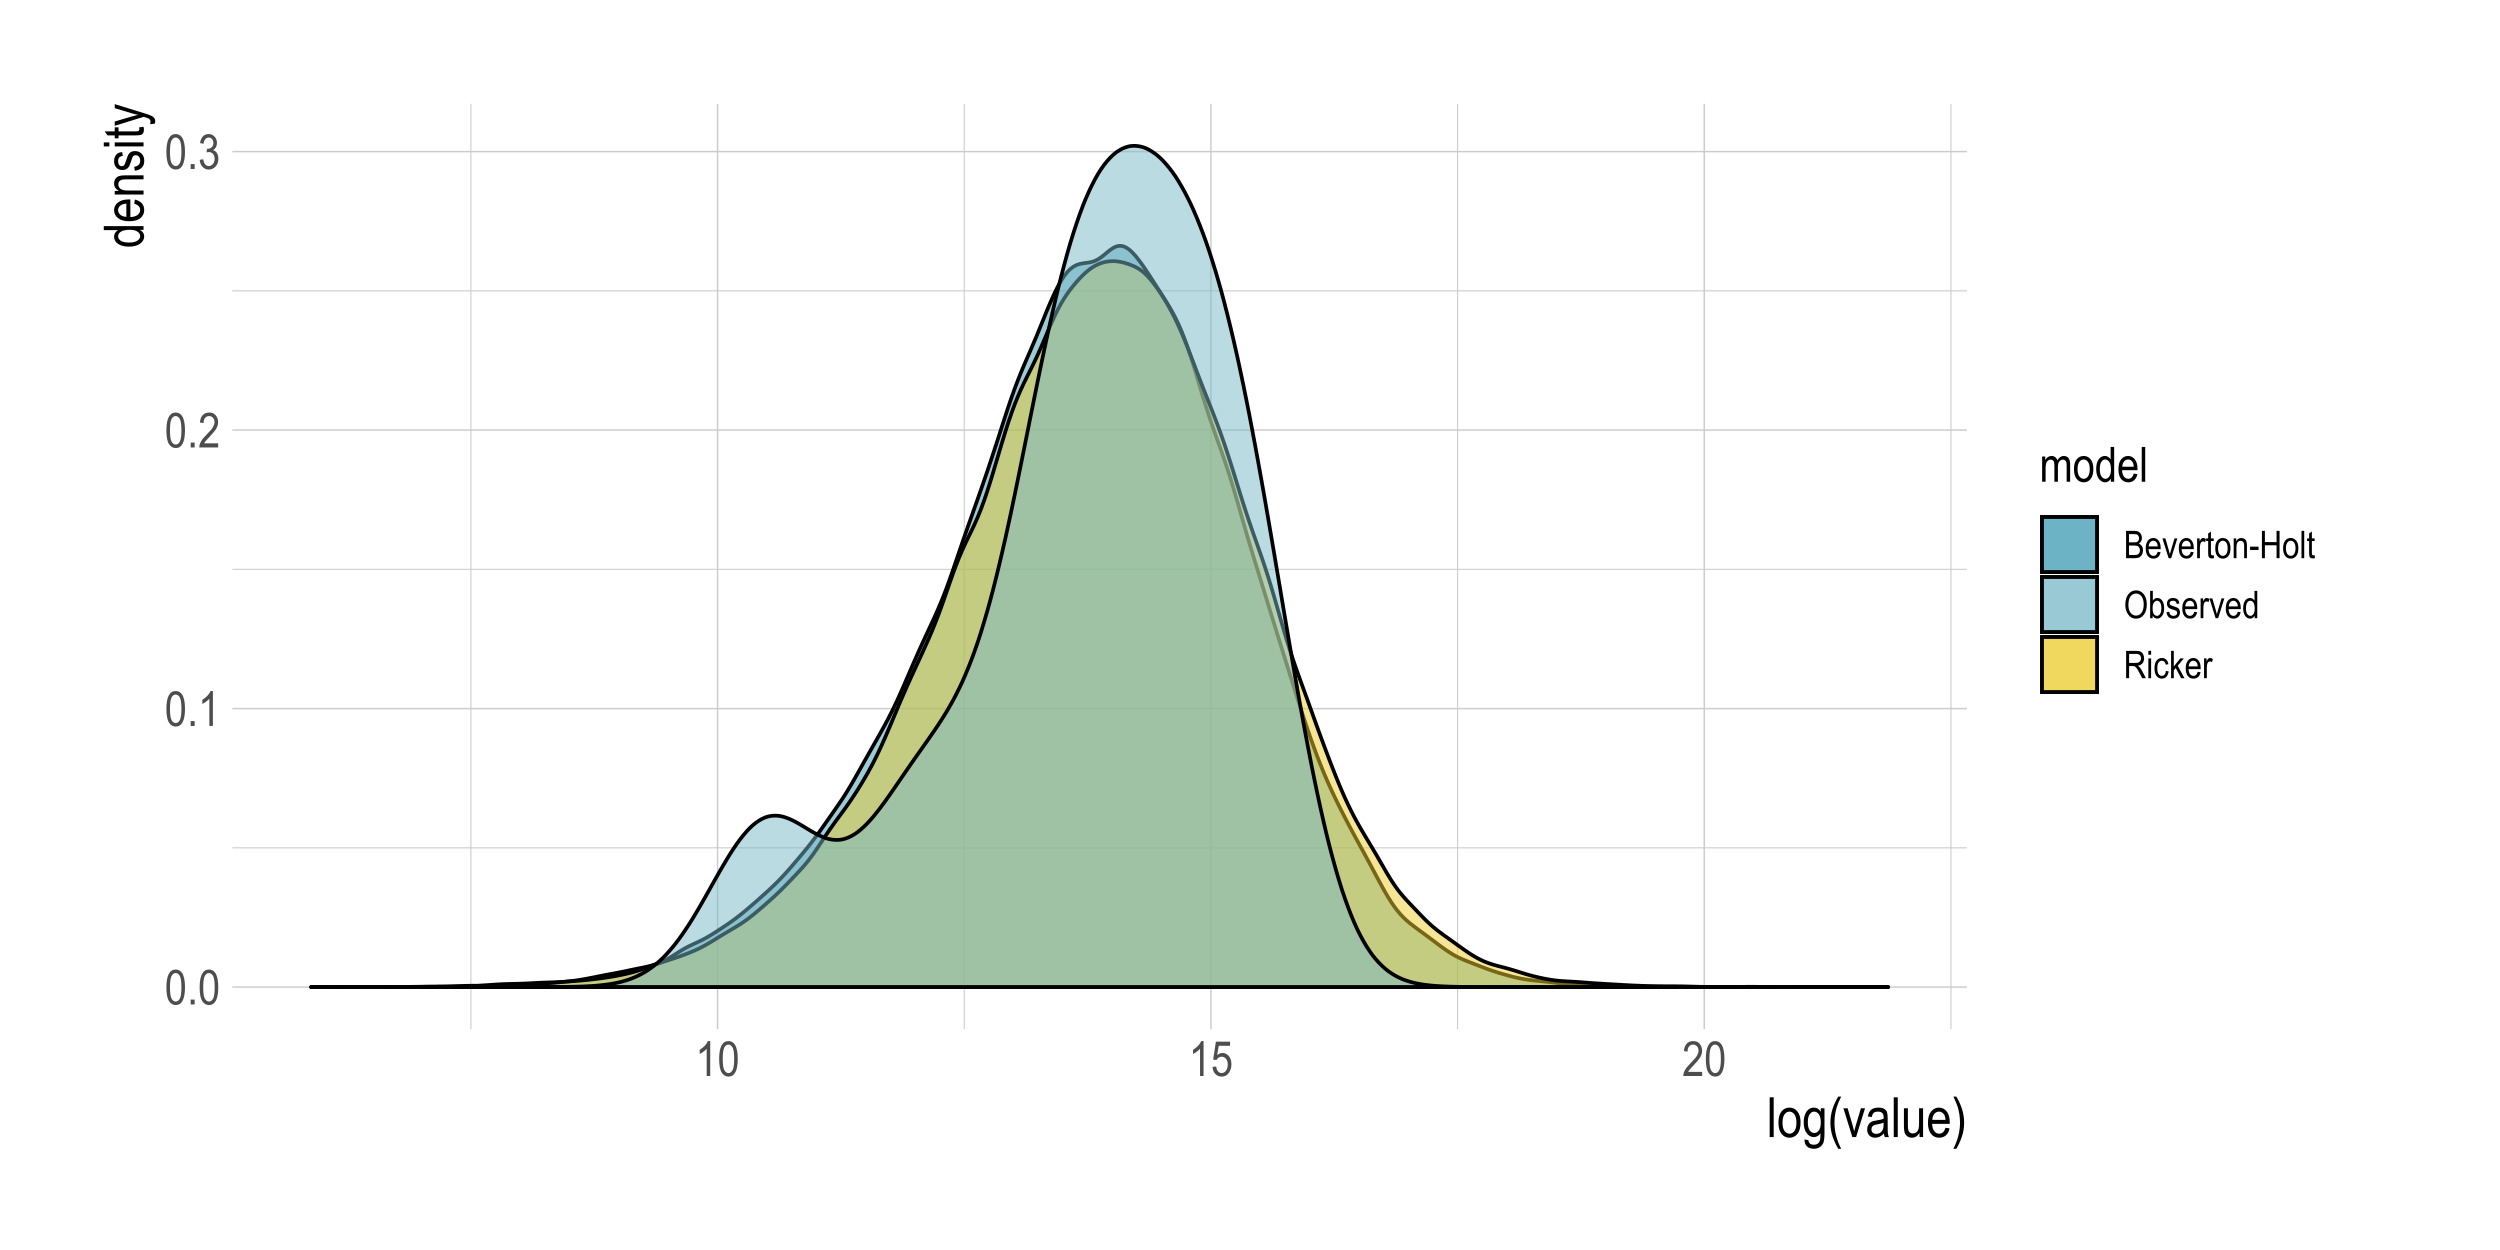 <?xml version="1.0" encoding="UTF-8"?>
<svg xmlns="http://www.w3.org/2000/svg" xmlns:xlink="http://www.w3.org/1999/xlink" width="720pt" height="360pt" viewBox="0 0 720 360" version="1.1">
<defs>
<g>
<symbol overflow="visible" id="glyph0-0">
<path style="stroke:none;" d="M 0.297 0 L 0.297 -8.75 L 2.953 -8.75 L 2.953 0 Z M 0.625 -0.359 L 2.641 -0.359 L 2.641 -8.453 L 0.625 -8.453 Z M 0.625 -0.359 "/>
</symbol>
<symbol overflow="visible" id="glyph0-1">
<path style="stroke:none;" d="M 0.453 -4.938 C 0.453 -6.625 0.676 -7.898 1.125 -8.766 C 1.582 -9.629 2.254 -10.062 3.141 -10.062 C 3.93 -10.062 4.551 -9.711 5 -9.016 C 5.539 -8.16 5.812 -6.801 5.812 -4.938 C 5.812 -3.27 5.586 -2 5.141 -1.125 C 4.691 -0.258 4.02 0.172 3.125 0.172 C 2.344 0.172 1.703 -0.207 1.203 -0.969 C 0.703 -1.738 0.453 -3.062 0.453 -4.938 Z M 1.484 -4.938 C 1.484 -3.312 1.641 -2.223 1.953 -1.672 C 2.266 -1.117 2.664 -0.844 3.156 -0.844 C 3.613 -0.844 4 -1.117 4.312 -1.672 C 4.625 -2.234 4.781 -3.32 4.781 -4.938 C 4.781 -6.57 4.625 -7.664 4.312 -8.219 C 4 -8.77 3.594 -9.047 3.094 -9.047 C 2.633 -9.047 2.25 -8.766 1.938 -8.203 C 1.633 -7.641 1.484 -6.551 1.484 -4.938 Z M 1.484 -4.938 "/>
</symbol>
<symbol overflow="visible" id="glyph0-2">
<path style="stroke:none;" d="M 1.062 0 L 1.062 -1.406 L 2.203 -1.406 L 2.203 0 Z M 1.062 0 "/>
</symbol>
<symbol overflow="visible" id="glyph0-3">
<path style="stroke:none;" d="M 4.266 0 L 3.25 0 L 3.25 -7.844 C 3.02 -7.57 2.707 -7.289 2.312 -7 C 1.914 -6.719 1.555 -6.504 1.234 -6.359 L 1.234 -7.547 C 1.785 -7.867 2.273 -8.258 2.703 -8.719 C 3.129 -9.176 3.43 -9.625 3.609 -10.062 L 4.266 -10.062 Z M 4.266 0 "/>
</symbol>
<symbol overflow="visible" id="glyph0-4">
<path style="stroke:none;" d="M 5.781 -1.188 L 5.781 0 L 0.344 0 C 0.332 -0.477 0.477 -1.016 0.781 -1.609 C 1.082 -2.203 1.633 -2.898 2.438 -3.703 C 3.383 -4.641 4.004 -5.363 4.297 -5.875 C 4.586 -6.395 4.734 -6.875 4.734 -7.312 C 4.734 -7.82 4.582 -8.238 4.281 -8.562 C 3.977 -8.883 3.609 -9.047 3.172 -9.047 C 2.703 -9.047 2.316 -8.867 2.016 -8.516 C 1.723 -8.172 1.578 -7.676 1.578 -7.031 L 0.531 -7.172 C 0.602 -8.129 0.875 -8.848 1.344 -9.328 C 1.82 -9.816 2.445 -10.062 3.219 -10.062 C 4.051 -10.062 4.68 -9.781 5.109 -9.219 C 5.547 -8.656 5.766 -8.008 5.766 -7.281 C 5.766 -6.645 5.594 -6.035 5.25 -5.453 C 4.914 -4.867 4.281 -4.086 3.344 -3.109 C 2.738 -2.492 2.348 -2.07 2.172 -1.844 C 1.992 -1.625 1.852 -1.406 1.75 -1.188 Z M 5.781 -1.188 "/>
</symbol>
<symbol overflow="visible" id="glyph0-5">
<path style="stroke:none;" d="M 0.469 -2.641 L 1.484 -2.812 C 1.691 -1.5 2.219 -0.844 3.062 -0.844 C 3.531 -0.844 3.93 -1.035 4.266 -1.422 C 4.598 -1.816 4.766 -2.32 4.766 -2.938 C 4.766 -3.52 4.609 -3.988 4.297 -4.344 C 3.992 -4.695 3.617 -4.875 3.172 -4.875 C 2.973 -4.875 2.734 -4.832 2.453 -4.75 L 2.578 -5.828 L 2.734 -5.812 C 3.223 -5.812 3.625 -5.961 3.938 -6.266 C 4.25 -6.578 4.406 -6.988 4.406 -7.5 C 4.406 -7.969 4.273 -8.344 4.016 -8.625 C 3.754 -8.906 3.438 -9.047 3.062 -9.047 C 2.676 -9.047 2.348 -8.895 2.078 -8.594 C 1.816 -8.301 1.648 -7.852 1.578 -7.25 L 0.562 -7.469 C 0.695 -8.32 0.984 -8.969 1.422 -9.406 C 1.867 -9.844 2.41 -10.062 3.047 -10.062 C 3.711 -10.062 4.273 -9.816 4.734 -9.328 C 5.203 -8.836 5.438 -8.219 5.438 -7.469 C 5.438 -7.008 5.336 -6.602 5.141 -6.25 C 4.941 -5.906 4.664 -5.629 4.312 -5.422 C 4.645 -5.336 4.914 -5.188 5.125 -4.969 C 5.344 -4.758 5.516 -4.477 5.641 -4.125 C 5.773 -3.781 5.844 -3.391 5.844 -2.953 C 5.844 -2.035 5.57 -1.285 5.031 -0.703 C 4.488 -0.117 3.836 0.172 3.078 0.172 C 2.379 0.172 1.785 -0.082 1.297 -0.594 C 0.805 -1.102 0.531 -1.785 0.469 -2.641 Z M 0.469 -2.641 "/>
</symbol>
<symbol overflow="visible" id="glyph0-6">
<path style="stroke:none;" d="M 0.453 -2.625 L 1.516 -2.734 C 1.598 -2.098 1.785 -1.625 2.078 -1.312 C 2.367 -1 2.703 -0.844 3.078 -0.844 C 3.555 -0.844 3.969 -1.062 4.312 -1.5 C 4.664 -1.938 4.844 -2.535 4.844 -3.297 C 4.844 -4.016 4.672 -4.57 4.328 -4.969 C 3.992 -5.363 3.578 -5.562 3.078 -5.562 C 2.773 -5.562 2.488 -5.473 2.219 -5.297 C 1.945 -5.129 1.738 -4.895 1.594 -4.594 L 0.641 -4.734 L 1.438 -9.891 L 5.516 -9.891 L 5.516 -8.703 L 2.25 -8.703 L 1.797 -6.016 C 2.285 -6.43 2.801 -6.641 3.344 -6.641 C 4.031 -6.641 4.629 -6.348 5.141 -5.766 C 5.648 -5.18 5.906 -4.391 5.906 -3.391 C 5.906 -2.41 5.648 -1.57 5.141 -0.875 C 4.629 -0.176 3.945 0.172 3.094 0.172 C 2.383 0.172 1.785 -0.07 1.297 -0.562 C 0.805 -1.062 0.523 -1.75 0.453 -2.625 Z M 0.453 -2.625 "/>
</symbol>
<symbol overflow="visible" id="glyph0-7">
<path style="stroke:none;" d="M 0.75 0 L 0.75 -7.266 L 1.656 -7.266 L 1.656 -6.234 C 1.852 -6.617 2.109 -6.91 2.422 -7.109 C 2.742 -7.316 3.086 -7.422 3.453 -7.422 C 3.879 -7.422 4.234 -7.312 4.516 -7.094 C 4.805 -6.883 5.016 -6.57 5.141 -6.156 C 5.379 -6.57 5.648 -6.883 5.953 -7.094 C 6.266 -7.312 6.609 -7.422 6.984 -7.422 C 7.547 -7.422 7.988 -7.227 8.312 -6.844 C 8.645 -6.457 8.812 -5.836 8.812 -4.984 L 8.812 0 L 7.812 0 L 7.812 -4.578 C 7.812 -5.098 7.773 -5.461 7.703 -5.672 C 7.629 -5.891 7.504 -6.055 7.328 -6.172 C 7.16 -6.297 6.973 -6.359 6.766 -6.359 C 6.336 -6.359 5.984 -6.188 5.703 -5.844 C 5.43 -5.5 5.297 -4.957 5.297 -4.219 L 5.297 0 L 4.281 0 L 4.281 -4.719 C 4.281 -5.32 4.188 -5.742 4 -5.984 C 3.82 -6.234 3.57 -6.359 3.25 -6.359 C 2.789 -6.359 2.426 -6.172 2.156 -5.797 C 1.883 -5.43 1.75 -4.754 1.75 -3.766 L 1.75 0 Z M 0.75 0 "/>
</symbol>
<symbol overflow="visible" id="glyph0-8">
<path style="stroke:none;" d="M 0.359 -3.625 C 0.359 -4.883 0.617 -5.832 1.141 -6.469 C 1.672 -7.102 2.344 -7.422 3.156 -7.422 C 3.945 -7.422 4.609 -7.102 5.141 -6.469 C 5.672 -5.832 5.938 -4.91 5.938 -3.703 C 5.938 -2.398 5.676 -1.426 5.156 -0.781 C 4.633 -0.145 3.969 0.172 3.156 0.172 C 2.352 0.172 1.688 -0.145 1.156 -0.781 C 0.625 -1.426 0.359 -2.375 0.359 -3.625 Z M 1.391 -3.625 C 1.391 -2.688 1.562 -1.988 1.906 -1.531 C 2.25 -1.07 2.672 -0.844 3.172 -0.844 C 3.648 -0.844 4.055 -1.07 4.391 -1.531 C 4.734 -2 4.906 -2.695 4.906 -3.625 C 4.906 -4.562 4.734 -5.258 4.391 -5.719 C 4.055 -6.176 3.633 -6.406 3.125 -6.406 C 2.645 -6.406 2.234 -6.176 1.891 -5.719 C 1.555 -5.258 1.391 -4.562 1.391 -3.625 Z M 1.391 -3.625 "/>
</symbol>
<symbol overflow="visible" id="glyph0-9">
<path style="stroke:none;" d="M 4.594 0 L 4.594 -0.922 C 4.414 -0.566 4.18 -0.297 3.891 -0.109 C 3.609 0.078 3.301 0.172 2.969 0.172 C 2.27 0.172 1.66 -0.16 1.141 -0.828 C 0.629 -1.492 0.375 -2.426 0.375 -3.625 C 0.375 -4.457 0.488 -5.16 0.719 -5.734 C 0.945 -6.305 1.25 -6.727 1.625 -7 C 2.008 -7.281 2.438 -7.422 2.906 -7.422 C 3.227 -7.422 3.531 -7.332 3.812 -7.156 C 4.102 -6.977 4.344 -6.734 4.531 -6.422 L 4.531 -10.016 L 5.547 -10.016 L 5.547 0 Z M 1.406 -3.625 C 1.406 -2.688 1.566 -1.988 1.891 -1.531 C 2.223 -1.07 2.602 -0.844 3.031 -0.844 C 3.457 -0.844 3.828 -1.062 4.141 -1.5 C 4.461 -1.938 4.625 -2.598 4.625 -3.484 C 4.625 -4.504 4.461 -5.242 4.141 -5.703 C 3.828 -6.172 3.43 -6.406 2.953 -6.406 C 2.535 -6.406 2.172 -6.18 1.859 -5.734 C 1.555 -5.285 1.406 -4.582 1.406 -3.625 Z M 1.406 -3.625 "/>
</symbol>
<symbol overflow="visible" id="glyph0-10">
<path style="stroke:none;" d="M 4.812 -2.344 L 5.859 -2.188 C 5.68 -1.406 5.363 -0.816 4.906 -0.422 C 4.457 -0.023 3.898 0.172 3.234 0.172 C 2.391 0.172 1.703 -0.145 1.172 -0.781 C 0.648 -1.426 0.391 -2.352 0.391 -3.562 C 0.391 -4.82 0.648 -5.781 1.172 -6.438 C 1.703 -7.094 2.375 -7.422 3.188 -7.422 C 3.957 -7.422 4.598 -7.098 5.109 -6.453 C 5.629 -5.805 5.891 -4.867 5.891 -3.641 L 5.875 -3.312 L 1.438 -3.312 C 1.477 -2.5 1.664 -1.883 2 -1.469 C 2.344 -1.051 2.754 -0.844 3.234 -0.844 C 3.992 -0.844 4.52 -1.344 4.812 -2.344 Z M 1.5 -4.328 L 4.812 -4.328 C 4.77 -4.953 4.641 -5.422 4.422 -5.734 C 4.098 -6.18 3.68 -6.406 3.172 -6.406 C 2.723 -6.406 2.336 -6.219 2.016 -5.844 C 1.703 -5.469 1.531 -4.961 1.5 -4.328 Z M 1.5 -4.328 "/>
</symbol>
<symbol overflow="visible" id="glyph0-11">
<path style="stroke:none;" d="M 0.719 0 L 0.719 -10.016 L 1.719 -10.016 L 1.719 0 Z M 0.719 0 "/>
</symbol>
<symbol overflow="visible" id="glyph1-0">
<path style="stroke:none;" d="M 0.344 0 L 0.344 -10 L 3.391 -10 L 3.391 0 Z M 0.719 -0.422 L 3.031 -0.422 L 3.031 -9.672 L 0.719 -9.672 Z M 0.719 -0.422 "/>
</symbol>
<symbol overflow="visible" id="glyph1-1">
<path style="stroke:none;" d="M 0.812 0 L 0.812 -11.453 L 1.969 -11.453 L 1.969 0 Z M 0.812 0 "/>
</symbol>
<symbol overflow="visible" id="glyph1-2">
<path style="stroke:none;" d="M 0.422 -4.156 C 0.422 -5.582 0.719 -6.66 1.312 -7.391 C 1.914 -8.117 2.68 -8.484 3.609 -8.484 C 4.516 -8.484 5.27 -8.117 5.875 -7.391 C 6.488 -6.66 6.797 -5.609 6.797 -4.234 C 6.797 -2.742 6.492 -1.633 5.891 -0.906 C 5.297 -0.176 4.535 0.188 3.609 0.188 C 2.691 0.188 1.93 -0.176 1.328 -0.906 C 0.723 -1.645 0.422 -2.727 0.422 -4.156 Z M 1.594 -4.156 C 1.594 -3.082 1.785 -2.281 2.172 -1.75 C 2.566 -1.227 3.055 -0.969 3.641 -0.969 C 4.18 -0.969 4.645 -1.234 5.031 -1.766 C 5.414 -2.297 5.609 -3.094 5.609 -4.156 C 5.609 -5.219 5.41 -6.008 5.016 -6.531 C 4.629 -7.062 4.148 -7.328 3.578 -7.328 C 3.023 -7.328 2.555 -7.062 2.172 -6.531 C 1.785 -6.008 1.594 -5.219 1.594 -4.156 Z M 1.594 -4.156 "/>
</symbol>
<symbol overflow="visible" id="glyph1-3">
<path style="stroke:none;" d="M 0.625 0.688 L 1.75 0.891 C 1.801 1.336 1.957 1.664 2.219 1.875 C 2.477 2.094 2.844 2.203 3.312 2.203 C 3.812 2.203 4.211 2.082 4.516 1.844 C 4.816 1.602 5.02 1.242 5.125 0.766 C 5.195 0.473 5.234 -0.145 5.234 -1.094 C 4.984 -0.727 4.703 -0.453 4.391 -0.266 C 4.078 -0.086 3.727 0 3.344 0 C 2.531 0 1.859 -0.344 1.328 -1.031 C 0.711 -1.82 0.406 -2.883 0.406 -4.219 C 0.406 -5.102 0.539 -5.879 0.812 -6.547 C 1.082 -7.211 1.438 -7.703 1.875 -8.016 C 2.312 -8.328 2.805 -8.484 3.359 -8.484 C 3.754 -8.484 4.117 -8.383 4.453 -8.188 C 4.785 -7.988 5.078 -7.691 5.328 -7.297 L 5.328 -8.297 L 6.391 -8.297 L 6.391 -1.125 C 6.391 0.156 6.285 1.066 6.078 1.609 C 5.867 2.148 5.523 2.578 5.047 2.891 C 4.578 3.211 4.008 3.375 3.344 3.375 C 2.469 3.375 1.789 3.133 1.312 2.656 C 0.844 2.188 0.613 1.531 0.625 0.688 Z M 1.594 -4.297 C 1.594 -3.211 1.77 -2.422 2.125 -1.922 C 2.488 -1.422 2.93 -1.172 3.453 -1.172 C 3.973 -1.172 4.414 -1.414 4.781 -1.906 C 5.145 -2.395 5.328 -3.172 5.328 -4.234 C 5.328 -5.273 5.141 -6.051 4.766 -6.562 C 4.391 -7.07 3.93 -7.328 3.391 -7.328 C 2.91 -7.328 2.488 -7.07 2.125 -6.562 C 1.77 -6.051 1.594 -5.297 1.594 -4.297 Z M 1.594 -4.297 "/>
</symbol>
<symbol overflow="visible" id="glyph1-4">
<path style="stroke:none;" d="M 3.062 3.375 C 2.488 2.477 1.969 1.367 1.5 0.047 C 1.031 -1.266 0.797 -2.664 0.797 -4.156 C 0.797 -6.688 1.551 -9.188 3.062 -11.656 L 3.891 -11.656 C 3.305 -10.426 2.906 -9.473 2.688 -8.797 C 2.469 -8.129 2.289 -7.391 2.156 -6.578 C 2.031 -5.773 1.969 -4.961 1.969 -4.141 C 1.969 -1.641 2.609 0.863 3.891 3.375 Z M 3.062 3.375 "/>
</symbol>
<symbol overflow="visible" id="glyph1-5">
<path style="stroke:none;" d="M 2.75 0 L 0.172 -8.297 L 1.391 -8.297 L 2.844 -3.328 C 3.008 -2.766 3.156 -2.207 3.281 -1.656 C 3.383 -2.094 3.523 -2.617 3.703 -3.234 L 5.219 -8.297 L 6.406 -8.297 L 3.828 0 Z M 2.75 0 "/>
</symbol>
<symbol overflow="visible" id="glyph1-6">
<path style="stroke:none;" d="M 5.281 -1.031 C 4.895 -0.625 4.492 -0.316 4.078 -0.109 C 3.66 0.086 3.227 0.188 2.781 0.188 C 2.07 0.188 1.504 -0.023 1.078 -0.453 C 0.66 -0.879 0.453 -1.457 0.453 -2.188 C 0.453 -2.664 0.551 -3.086 0.75 -3.453 C 0.945 -3.828 1.219 -4.117 1.562 -4.328 C 1.906 -4.535 2.426 -4.688 3.125 -4.781 C 4.062 -4.914 4.75 -5.078 5.188 -5.266 L 5.203 -5.625 C 5.203 -6.195 5.098 -6.598 4.891 -6.828 C 4.609 -7.16 4.172 -7.328 3.578 -7.328 C 3.035 -7.328 2.629 -7.211 2.359 -6.984 C 2.098 -6.766 1.906 -6.352 1.781 -5.75 L 0.656 -5.938 C 0.812 -6.82 1.133 -7.469 1.625 -7.875 C 2.125 -8.281 2.832 -8.484 3.75 -8.484 C 4.457 -8.484 5.016 -8.348 5.422 -8.078 C 5.828 -7.816 6.082 -7.488 6.188 -7.094 C 6.301 -6.695 6.359 -6.117 6.359 -5.359 L 6.359 -3.484 C 6.359 -2.172 6.379 -1.344 6.422 -1 C 6.473 -0.656 6.57 -0.32 6.719 0 L 5.516 0 C 5.398 -0.289 5.32 -0.633 5.281 -1.031 Z M 5.188 -4.172 C 4.77 -3.961 4.145 -3.785 3.312 -3.641 C 2.82 -3.555 2.477 -3.457 2.281 -3.344 C 2.094 -3.238 1.945 -3.086 1.844 -2.891 C 1.738 -2.703 1.688 -2.477 1.688 -2.219 C 1.688 -1.82 1.805 -1.504 2.047 -1.266 C 2.297 -1.035 2.633 -0.922 3.062 -0.922 C 3.477 -0.922 3.852 -1.023 4.188 -1.234 C 4.52 -1.453 4.77 -1.738 4.938 -2.094 C 5.102 -2.445 5.188 -2.969 5.188 -3.656 Z M 5.188 -4.172 "/>
</symbol>
<symbol overflow="visible" id="glyph1-7">
<path style="stroke:none;" d="M 5.312 0 L 5.312 -1.219 C 5.039 -0.75 4.723 -0.395 4.359 -0.156 C 4.004 0.07 3.602 0.188 3.156 0.188 C 2.613 0.188 2.148 0.039 1.766 -0.25 C 1.391 -0.539 1.141 -0.906 1.016 -1.344 C 0.891 -1.789 0.828 -2.395 0.828 -3.156 L 0.828 -8.297 L 1.969 -8.297 L 1.969 -3.703 C 1.969 -2.848 2.008 -2.273 2.094 -1.984 C 2.188 -1.691 2.348 -1.457 2.578 -1.281 C 2.805 -1.113 3.07 -1.031 3.375 -1.031 C 3.926 -1.031 4.379 -1.254 4.734 -1.703 C 5.035 -2.098 5.188 -2.816 5.188 -3.859 L 5.188 -8.297 L 6.344 -8.297 L 6.344 0 Z M 5.312 0 "/>
</symbol>
<symbol overflow="visible" id="glyph1-8">
<path style="stroke:none;" d="M 5.5 -2.672 L 6.688 -2.5 C 6.488 -1.613 6.129 -0.941 5.609 -0.484 C 5.098 -0.035 4.457 0.188 3.688 0.188 C 2.727 0.188 1.945 -0.176 1.344 -0.906 C 0.75 -1.645 0.453 -2.703 0.453 -4.078 C 0.453 -5.516 0.754 -6.609 1.359 -7.359 C 1.961 -8.109 2.723 -8.484 3.641 -8.484 C 4.523 -8.484 5.258 -8.113 5.844 -7.375 C 6.438 -6.633 6.734 -5.566 6.734 -4.172 L 6.719 -3.797 L 1.641 -3.797 C 1.691 -2.859 1.91 -2.148 2.297 -1.672 C 2.68 -1.203 3.148 -0.969 3.703 -0.969 C 4.566 -0.969 5.164 -1.535 5.5 -2.672 Z M 1.719 -4.953 L 5.516 -4.953 C 5.461 -5.672 5.305 -6.207 5.047 -6.562 C 4.68 -7.07 4.211 -7.328 3.641 -7.328 C 3.117 -7.328 2.676 -7.113 2.312 -6.688 C 1.945 -6.258 1.75 -5.68 1.719 -4.953 Z M 1.719 -4.953 "/>
</symbol>
<symbol overflow="visible" id="glyph1-9">
<path style="stroke:none;" d="M 1.312 3.375 L 0.484 3.375 C 1.754 0.863 2.391 -1.641 2.391 -4.141 C 2.391 -4.961 2.328 -5.773 2.203 -6.578 C 2.078 -7.391 1.906 -8.129 1.688 -8.797 C 1.469 -9.473 1.066 -10.426 0.484 -11.656 L 1.312 -11.656 C 2.82 -9.188 3.578 -6.688 3.578 -4.156 C 3.578 -2.707 3.348 -1.328 2.891 -0.016 C 2.441 1.297 1.914 2.426 1.312 3.375 Z M 1.312 3.375 "/>
</symbol>
<symbol overflow="visible" id="glyph2-0">
<path style="stroke:none;" d="M 0 -0.344 L -10 -0.344 L -10 -3.391 L 0 -3.391 Z M -0.422 -0.719 L -0.422 -3.031 L -9.672 -3.031 L -9.672 -0.719 Z M -0.422 -0.719 "/>
</symbol>
<symbol overflow="visible" id="glyph2-1">
<path style="stroke:none;" d="M 0 -5.266 L -1.047 -5.266 C -0.648 -5.055 -0.344 -4.785 -0.125 -4.453 C 0.082 -4.129 0.188 -3.773 0.188 -3.391 C 0.188 -2.586 -0.191 -1.895 -0.953 -1.312 C -1.711 -0.727 -2.781 -0.438 -4.156 -0.438 C -5.094 -0.438 -5.891 -0.566 -6.547 -0.828 C -7.203 -1.086 -7.688 -1.43 -8 -1.859 C -8.32 -2.297 -8.484 -2.781 -8.484 -3.312 C -8.484 -3.695 -8.383 -4.051 -8.188 -4.375 C -7.988 -4.695 -7.707 -4.969 -7.344 -5.188 L -11.453 -5.188 L -11.453 -6.344 L 0 -6.344 Z M -4.141 -1.609 C -3.066 -1.609 -2.27 -1.797 -1.75 -2.172 C -1.227 -2.547 -0.969 -2.977 -0.969 -3.469 C -0.969 -3.957 -1.219 -4.379 -1.719 -4.734 C -2.219 -5.098 -2.973 -5.281 -3.984 -5.281 C -5.148 -5.281 -6 -5.098 -6.531 -4.734 C -7.062 -4.379 -7.328 -3.93 -7.328 -3.391 C -7.328 -2.898 -7.07 -2.477 -6.562 -2.125 C -6.051 -1.781 -5.242 -1.609 -4.141 -1.609 Z M -4.141 -1.609 "/>
</symbol>
<symbol overflow="visible" id="glyph2-2">
<path style="stroke:none;" d="M -2.672 -5.5 L -2.5 -6.688 C -1.613 -6.488 -0.941 -6.129 -0.484 -5.609 C -0.035 -5.098 0.188 -4.457 0.188 -3.688 C 0.188 -2.727 -0.176 -1.945 -0.906 -1.344 C -1.645 -0.75 -2.703 -0.453 -4.078 -0.453 C -5.516 -0.453 -6.609 -0.754 -7.359 -1.359 C -8.109 -1.961 -8.484 -2.723 -8.484 -3.641 C -8.484 -4.523 -8.113 -5.258 -7.375 -5.844 C -6.633 -6.438 -5.566 -6.734 -4.172 -6.734 L -3.797 -6.719 L -3.797 -1.641 C -2.859 -1.691 -2.148 -1.91 -1.672 -2.297 C -1.203 -2.68 -0.969 -3.148 -0.969 -3.703 C -0.969 -4.566 -1.535 -5.164 -2.672 -5.5 Z M -4.953 -1.719 L -4.953 -5.516 C -5.672 -5.461 -6.207 -5.305 -6.562 -5.047 C -7.07 -4.68 -7.328 -4.211 -7.328 -3.641 C -7.328 -3.117 -7.113 -2.676 -6.688 -2.312 C -6.258 -1.945 -5.68 -1.75 -4.953 -1.719 Z M -4.953 -1.719 "/>
</symbol>
<symbol overflow="visible" id="glyph2-3">
<path style="stroke:none;" d="M 0 -0.844 L -8.297 -0.844 L -8.297 -1.891 L -7.125 -1.891 C -7.582 -2.141 -7.922 -2.441 -8.141 -2.797 C -8.367 -3.16 -8.484 -3.578 -8.484 -4.047 C -8.484 -4.41 -8.41 -4.75 -8.266 -5.062 C -8.129 -5.375 -7.941 -5.625 -7.703 -5.812 C -7.473 -6 -7.172 -6.141 -6.797 -6.234 C -6.43 -6.328 -5.867 -6.375 -5.109 -6.375 L 0 -6.375 L 0 -5.219 L -5.047 -5.219 C -5.66 -5.219 -6.109 -5.164 -6.391 -5.062 C -6.672 -4.957 -6.883 -4.797 -7.031 -4.578 C -7.188 -4.359 -7.266 -4.102 -7.266 -3.812 C -7.266 -3.258 -7.055 -2.816 -6.641 -2.484 C -6.234 -2.16 -5.531 -2 -4.531 -2 L 0 -2 Z M 0 -0.844 "/>
</symbol>
<symbol overflow="visible" id="glyph2-4">
<path style="stroke:none;" d="M -2.484 -0.406 L -2.703 -1.547 C -2.117 -1.617 -1.68 -1.805 -1.391 -2.109 C -1.109 -2.41 -0.969 -2.812 -0.969 -3.312 C -0.969 -3.812 -1.094 -4.195 -1.344 -4.469 C -1.594 -4.738 -1.906 -4.875 -2.281 -4.875 C -2.613 -4.875 -2.867 -4.758 -3.047 -4.531 C -3.172 -4.363 -3.328 -3.973 -3.516 -3.359 C -3.797 -2.461 -4.031 -1.863 -4.219 -1.562 C -4.414 -1.258 -4.676 -1.023 -5 -0.859 C -5.32 -0.691 -5.688 -0.609 -6.094 -0.609 C -6.801 -0.609 -7.375 -0.832 -7.812 -1.281 C -8.258 -1.738 -8.484 -2.367 -8.484 -3.172 C -8.484 -3.672 -8.391 -4.113 -8.203 -4.5 C -8.023 -4.883 -7.781 -5.176 -7.469 -5.375 C -7.164 -5.582 -6.727 -5.723 -6.156 -5.797 L -5.969 -4.672 C -6.875 -4.566 -7.328 -4.078 -7.328 -3.203 C -7.328 -2.703 -7.227 -2.328 -7.031 -2.078 C -6.832 -1.836 -6.578 -1.719 -6.266 -1.719 C -5.953 -1.719 -5.707 -1.832 -5.531 -2.062 C -5.426 -2.207 -5.258 -2.625 -5.031 -3.312 C -4.727 -4.27 -4.484 -4.891 -4.297 -5.172 C -4.117 -5.453 -3.875 -5.672 -3.562 -5.828 C -3.258 -5.984 -2.895 -6.062 -2.469 -6.062 C -1.676 -6.062 -1.031 -5.805 -0.531 -5.297 C -0.039 -4.797 0.203 -4.113 0.203 -3.25 C 0.203 -1.613 -0.691 -0.664 -2.484 -0.406 Z M -2.484 -0.406 "/>
</symbol>
<symbol overflow="visible" id="glyph2-5">
<path style="stroke:none;" d="M -9.844 -0.844 L -11.453 -0.844 L -11.453 -2 L -9.844 -2 Z M 0 -0.844 L -8.297 -0.844 L -8.297 -2 L 0 -2 Z M 0 -0.844 "/>
</symbol>
<symbol overflow="visible" id="glyph2-6">
<path style="stroke:none;" d="M -1.266 -3.422 L -0.016 -3.578 C 0.066 -3.254 0.109 -2.969 0.109 -2.719 C 0.109 -2.312 0.031 -1.984 -0.125 -1.734 C -0.289 -1.492 -0.508 -1.328 -0.781 -1.234 C -1.062 -1.148 -1.613 -1.109 -2.438 -1.109 L -7.203 -1.109 L -7.203 -0.266 L -8.297 -0.266 L -8.297 -1.109 L -10.359 -1.109 L -11.203 -2.25 L -8.297 -2.25 L -8.297 -3.422 L -7.203 -3.422 L -7.203 -2.25 L -2.359 -2.25 C -1.91 -2.25 -1.617 -2.285 -1.484 -2.359 C -1.297 -2.453 -1.203 -2.633 -1.203 -2.906 C -1.203 -3.039 -1.223 -3.211 -1.266 -3.422 Z M -1.266 -3.422 "/>
</symbol>
<symbol overflow="visible" id="glyph2-7">
<path style="stroke:none;" d="M 3.203 -0.812 L 1.875 -0.688 C 1.957 -0.945 2 -1.164 2 -1.344 C 2 -1.594 1.945 -1.797 1.844 -1.953 C 1.75 -2.109 1.598 -2.238 1.391 -2.344 C 1.316 -2.383 0.859 -2.535 0.016 -2.797 L -8.297 -0.219 L -8.297 -1.453 L -3.5 -2.875 C -2.895 -3.051 -2.254 -3.219 -1.578 -3.375 C -2.223 -3.5 -2.852 -3.656 -3.469 -3.844 L -8.297 -5.297 L -8.297 -6.453 L 0.141 -3.859 C 1.234 -3.523 1.961 -3.258 2.328 -3.062 C 2.703 -2.863 2.969 -2.641 3.125 -2.391 C 3.289 -2.148 3.375 -1.875 3.375 -1.562 C 3.375 -1.344 3.316 -1.094 3.203 -0.812 Z M 3.203 -0.812 "/>
</symbol>
<symbol overflow="visible" id="glyph3-0">
<path style="stroke:none;" d="M 0.234 0 L 0.234 -6.875 L 2.328 -6.875 L 2.328 0 Z M 0.484 -0.281 L 2.078 -0.281 L 2.078 -6.641 L 0.484 -6.641 Z M 0.484 -0.281 "/>
</symbol>
<symbol overflow="visible" id="glyph3-1">
<path style="stroke:none;" d="M 0.672 0 L 0.672 -7.875 L 3.094 -7.875 C 3.582 -7.875 3.969 -7.797 4.25 -7.641 C 4.539 -7.492 4.773 -7.258 4.953 -6.938 C 5.141 -6.613 5.234 -6.254 5.234 -5.859 C 5.234 -5.504 5.156 -5.18 5 -4.891 C 4.844 -4.598 4.617 -4.363 4.328 -4.188 C 4.703 -4.051 5 -3.816 5.219 -3.484 C 5.438 -3.16 5.547 -2.758 5.547 -2.281 C 5.547 -1.801 5.445 -1.379 5.25 -1.016 C 5.051 -0.66 4.789 -0.398 4.469 -0.234 C 4.145 -0.078 3.695 0 3.125 0 Z M 1.516 -4.562 L 2.922 -4.562 C 3.285 -4.562 3.547 -4.586 3.703 -4.641 C 3.922 -4.711 4.086 -4.836 4.203 -5.016 C 4.328 -5.191 4.391 -5.43 4.391 -5.734 C 4.391 -6.023 4.332 -6.266 4.219 -6.453 C 4.113 -6.641 3.969 -6.766 3.781 -6.828 C 3.602 -6.898 3.281 -6.938 2.812 -6.938 L 1.516 -6.938 Z M 1.516 -0.922 L 3.125 -0.922 C 3.477 -0.922 3.738 -0.957 3.906 -1.031 C 4.156 -1.125 4.344 -1.273 4.469 -1.484 C 4.594 -1.703 4.656 -1.969 4.656 -2.281 C 4.656 -2.582 4.594 -2.836 4.469 -3.047 C 4.352 -3.254 4.191 -3.406 3.984 -3.5 C 3.773 -3.594 3.453 -3.641 3.016 -3.641 L 1.516 -3.641 Z M 1.516 -0.922 "/>
</symbol>
<symbol overflow="visible" id="glyph3-2">
<path style="stroke:none;" d="M 3.781 -1.844 L 4.594 -1.719 C 4.457 -1.102 4.211 -0.641 3.859 -0.328 C 3.504 -0.023 3.062 0.125 2.531 0.125 C 1.875 0.125 1.336 -0.125 0.922 -0.625 C 0.516 -1.125 0.312 -1.848 0.312 -2.797 C 0.312 -3.785 0.516 -4.535 0.922 -5.047 C 1.336 -5.566 1.863 -5.828 2.5 -5.828 C 3.102 -5.828 3.609 -5.57 4.016 -5.062 C 4.422 -4.562 4.625 -3.828 4.625 -2.859 L 4.625 -2.609 L 1.125 -2.609 C 1.156 -1.961 1.301 -1.477 1.562 -1.156 C 1.832 -0.832 2.16 -0.672 2.547 -0.672 C 3.141 -0.672 3.551 -1.062 3.781 -1.844 Z M 1.172 -3.406 L 3.781 -3.406 C 3.75 -3.895 3.645 -4.258 3.469 -4.5 C 3.219 -4.852 2.895 -5.031 2.5 -5.031 C 2.145 -5.031 1.844 -4.883 1.594 -4.594 C 1.344 -4.301 1.203 -3.906 1.172 -3.406 Z M 1.172 -3.406 "/>
</symbol>
<symbol overflow="visible" id="glyph3-3">
<path style="stroke:none;" d="M 1.891 0 L 0.109 -5.703 L 0.953 -5.703 L 1.953 -2.281 C 2.066 -1.895 2.164 -1.516 2.25 -1.141 C 2.32 -1.441 2.422 -1.801 2.547 -2.219 L 3.594 -5.703 L 4.406 -5.703 L 2.625 0 Z M 1.891 0 "/>
</symbol>
<symbol overflow="visible" id="glyph3-4">
<path style="stroke:none;" d="M 0.578 0 L 0.578 -5.703 L 1.297 -5.703 L 1.297 -4.844 C 1.473 -5.238 1.641 -5.5 1.797 -5.625 C 1.953 -5.758 2.125 -5.828 2.312 -5.828 C 2.57 -5.828 2.844 -5.723 3.125 -5.516 L 2.859 -4.625 C 2.66 -4.758 2.469 -4.828 2.281 -4.828 C 2.113 -4.828 1.957 -4.77 1.812 -4.656 C 1.676 -4.539 1.578 -4.375 1.516 -4.156 C 1.422 -3.789 1.375 -3.398 1.375 -2.984 L 1.375 0 Z M 0.578 0 "/>
</symbol>
<symbol overflow="visible" id="glyph3-5">
<path style="stroke:none;" d="M 2.344 -0.859 L 2.453 -0.016 C 2.234 0.047 2.035 0.078 1.859 0.078 C 1.586 0.078 1.367 0.023 1.203 -0.078 C 1.035 -0.191 0.914 -0.344 0.844 -0.531 C 0.781 -0.727 0.75 -1.109 0.75 -1.672 L 0.75 -4.953 L 0.172 -4.953 L 0.172 -5.703 L 0.75 -5.703 L 0.75 -7.109 L 1.547 -7.703 L 1.547 -5.703 L 2.344 -5.703 L 2.344 -4.953 L 1.547 -4.953 L 1.547 -1.609 C 1.547 -1.305 1.566 -1.109 1.609 -1.016 C 1.68 -0.891 1.812 -0.828 2 -0.828 C 2.082 -0.828 2.195 -0.836 2.344 -0.859 Z M 2.344 -0.859 "/>
</symbol>
<symbol overflow="visible" id="glyph3-6">
<path style="stroke:none;" d="M 0.281 -2.859 C 0.281 -3.836 0.488 -4.578 0.906 -5.078 C 1.32 -5.578 1.844 -5.828 2.469 -5.828 C 3.094 -5.828 3.613 -5.578 4.031 -5.078 C 4.457 -4.578 4.672 -3.852 4.672 -2.906 C 4.672 -1.883 4.461 -1.125 4.047 -0.625 C 3.641 -0.125 3.113 0.125 2.469 0.125 C 1.844 0.125 1.32 -0.125 0.906 -0.625 C 0.488 -1.125 0.281 -1.867 0.281 -2.859 Z M 1.094 -2.859 C 1.094 -2.117 1.227 -1.566 1.5 -1.203 C 1.77 -0.848 2.102 -0.672 2.5 -0.672 C 2.875 -0.672 3.191 -0.848 3.453 -1.203 C 3.723 -1.566 3.859 -2.117 3.859 -2.859 C 3.859 -3.586 3.723 -4.129 3.453 -4.484 C 3.18 -4.848 2.848 -5.031 2.453 -5.031 C 2.078 -5.031 1.754 -4.848 1.484 -4.484 C 1.223 -4.129 1.094 -3.586 1.094 -2.859 Z M 1.094 -2.859 "/>
</symbol>
<symbol overflow="visible" id="glyph3-7">
<path style="stroke:none;" d="M 0.578 0 L 0.578 -5.703 L 1.297 -5.703 L 1.297 -4.891 C 1.461 -5.203 1.672 -5.438 1.922 -5.594 C 2.172 -5.75 2.457 -5.828 2.781 -5.828 C 3.031 -5.828 3.258 -5.773 3.469 -5.672 C 3.688 -5.578 3.859 -5.453 3.984 -5.297 C 4.117 -5.141 4.219 -4.93 4.281 -4.672 C 4.352 -4.422 4.391 -4.031 4.391 -3.5 L 4.391 0 L 3.594 0 L 3.594 -3.469 C 3.594 -3.883 3.555 -4.188 3.484 -4.375 C 3.41 -4.57 3.297 -4.723 3.141 -4.828 C 2.992 -4.941 2.816 -5 2.609 -5 C 2.234 -5 1.93 -4.852 1.703 -4.562 C 1.484 -4.281 1.375 -3.797 1.375 -3.109 L 1.375 0 Z M 0.578 0 "/>
</symbol>
<symbol overflow="visible" id="glyph3-8">
<path style="stroke:none;" d="M 0.281 -2.359 L 0.281 -3.328 L 2.719 -3.328 L 2.719 -2.359 Z M 0.281 -2.359 "/>
</symbol>
<symbol overflow="visible" id="glyph3-9">
<path style="stroke:none;" d="M 0.688 0 L 0.688 -7.875 L 1.547 -7.875 L 1.547 -4.641 L 4.906 -4.641 L 4.906 -7.875 L 5.766 -7.875 L 5.766 0 L 4.906 0 L 4.906 -3.719 L 1.547 -3.719 L 1.547 0 Z M 0.688 0 "/>
</symbol>
<symbol overflow="visible" id="glyph3-10">
<path style="stroke:none;" d="M 0.562 0 L 0.562 -7.875 L 1.344 -7.875 L 1.344 0 Z M 0.562 0 "/>
</symbol>
<symbol overflow="visible" id="glyph3-11">
<path style="stroke:none;" d="M 0.453 -3.828 C 0.453 -5.172 0.75 -6.203 1.344 -6.922 C 1.938 -7.648 2.672 -8.016 3.547 -8.016 C 4.117 -8.016 4.641 -7.852 5.109 -7.531 C 5.578 -7.207 5.945 -6.738 6.219 -6.125 C 6.5 -5.508 6.641 -4.781 6.641 -3.938 C 6.641 -2.77 6.375 -1.816 5.844 -1.078 C 5.258 -0.266 4.492 0.141 3.547 0.141 C 2.586 0.141 1.82 -0.273 1.25 -1.109 C 0.719 -1.859 0.453 -2.766 0.453 -3.828 Z M 1.344 -3.812 C 1.344 -2.844 1.555 -2.086 1.984 -1.547 C 2.41 -1.016 2.93 -0.75 3.547 -0.75 C 4.172 -0.75 4.691 -1.02 5.109 -1.562 C 5.535 -2.102 5.75 -2.898 5.75 -3.953 C 5.75 -4.629 5.641 -5.234 5.422 -5.766 C 5.254 -6.172 5 -6.492 4.656 -6.734 C 4.32 -6.984 3.957 -7.109 3.562 -7.109 C 2.914 -7.109 2.383 -6.836 1.969 -6.297 C 1.551 -5.766 1.344 -4.938 1.344 -3.812 Z M 1.344 -3.812 "/>
</symbol>
<symbol overflow="visible" id="glyph3-12">
<path style="stroke:none;" d="M 1.312 0 L 0.578 0 L 0.578 -7.875 L 1.359 -7.875 L 1.359 -5.062 C 1.523 -5.32 1.711 -5.516 1.922 -5.641 C 2.141 -5.766 2.379 -5.828 2.641 -5.828 C 3.016 -5.828 3.348 -5.719 3.641 -5.5 C 3.941 -5.281 4.18 -4.945 4.359 -4.5 C 4.535 -4.062 4.625 -3.523 4.625 -2.891 C 4.625 -1.922 4.422 -1.176 4.016 -0.656 C 3.617 -0.133 3.148 0.125 2.609 0.125 C 2.336 0.125 2.094 0.055 1.875 -0.078 C 1.656 -0.223 1.469 -0.438 1.312 -0.719 Z M 1.297 -2.891 C 1.297 -2.305 1.348 -1.863 1.453 -1.562 C 1.566 -1.27 1.723 -1.047 1.922 -0.891 C 2.117 -0.742 2.336 -0.672 2.578 -0.672 C 2.898 -0.672 3.188 -0.852 3.438 -1.219 C 3.688 -1.582 3.812 -2.129 3.812 -2.859 C 3.812 -3.609 3.691 -4.156 3.453 -4.5 C 3.211 -4.852 2.914 -5.031 2.562 -5.031 C 2.227 -5.031 1.93 -4.848 1.672 -4.484 C 1.422 -4.117 1.297 -3.586 1.297 -2.891 Z M 1.297 -2.891 "/>
</symbol>
<symbol overflow="visible" id="glyph3-13">
<path style="stroke:none;" d="M 0.281 -1.703 L 1.062 -1.859 C 1.113 -1.453 1.238 -1.148 1.438 -0.953 C 1.645 -0.766 1.922 -0.672 2.266 -0.672 C 2.609 -0.672 2.875 -0.754 3.062 -0.922 C 3.258 -1.086 3.359 -1.301 3.359 -1.562 C 3.359 -1.789 3.273 -1.969 3.109 -2.094 C 2.992 -2.176 2.723 -2.285 2.297 -2.422 C 1.68 -2.609 1.27 -2.766 1.062 -2.891 C 0.852 -3.023 0.691 -3.203 0.578 -3.422 C 0.461 -3.648 0.406 -3.906 0.406 -4.188 C 0.406 -4.676 0.562 -5.07 0.875 -5.375 C 1.188 -5.676 1.617 -5.828 2.172 -5.828 C 2.523 -5.828 2.832 -5.766 3.094 -5.641 C 3.352 -5.516 3.551 -5.348 3.688 -5.141 C 3.832 -4.93 3.93 -4.629 3.984 -4.234 L 3.219 -4.109 C 3.145 -4.723 2.805 -5.031 2.203 -5.031 C 1.859 -5.031 1.598 -4.961 1.422 -4.828 C 1.254 -4.691 1.172 -4.516 1.172 -4.297 C 1.172 -4.086 1.254 -3.922 1.422 -3.797 C 1.516 -3.734 1.801 -3.617 2.281 -3.453 C 2.938 -3.242 3.359 -3.078 3.547 -2.953 C 3.742 -2.828 3.895 -2.656 4 -2.438 C 4.102 -2.227 4.156 -1.977 4.156 -1.688 C 4.156 -1.145 3.984 -0.703 3.641 -0.359 C 3.297 -0.023 2.828 0.141 2.234 0.141 C 1.109 0.141 0.457 -0.473 0.281 -1.703 Z M 0.281 -1.703 "/>
</symbol>
<symbol overflow="visible" id="glyph3-14">
<path style="stroke:none;" d="M 3.609 0 L 3.609 -0.719 C 3.473 -0.445 3.289 -0.238 3.062 -0.094 C 2.832 0.051 2.586 0.125 2.328 0.125 C 1.773 0.125 1.297 -0.133 0.891 -0.656 C 0.492 -1.176 0.297 -1.91 0.297 -2.859 C 0.297 -3.504 0.383 -4.051 0.562 -4.5 C 0.738 -4.945 0.977 -5.281 1.281 -5.5 C 1.582 -5.719 1.914 -5.828 2.281 -5.828 C 2.539 -5.828 2.781 -5.758 3 -5.625 C 3.227 -5.488 3.414 -5.297 3.562 -5.047 L 3.562 -7.875 L 4.359 -7.875 L 4.359 0 Z M 1.109 -2.844 C 1.109 -2.102 1.234 -1.555 1.484 -1.203 C 1.742 -0.848 2.047 -0.672 2.391 -0.672 C 2.723 -0.672 3.008 -0.844 3.25 -1.188 C 3.5 -1.531 3.625 -2.047 3.625 -2.734 C 3.625 -3.535 3.5 -4.117 3.25 -4.484 C 3.008 -4.848 2.703 -5.031 2.328 -5.031 C 1.992 -5.031 1.707 -4.852 1.469 -4.5 C 1.227 -4.156 1.109 -3.602 1.109 -2.844 Z M 1.109 -2.844 "/>
</symbol>
<symbol overflow="visible" id="glyph3-15">
<path style="stroke:none;" d="M 0.688 0 L 0.688 -7.875 L 3.562 -7.875 C 4.156 -7.875 4.594 -7.801 4.875 -7.656 C 5.164 -7.508 5.398 -7.266 5.578 -6.922 C 5.766 -6.578 5.859 -6.18 5.859 -5.734 C 5.859 -5.141 5.703 -4.656 5.391 -4.281 C 5.078 -3.914 4.629 -3.68 4.047 -3.578 C 4.285 -3.441 4.469 -3.297 4.594 -3.141 C 4.844 -2.848 5.066 -2.516 5.266 -2.141 L 6.391 0 L 5.312 0 L 4.453 -1.641 C 4.117 -2.273 3.863 -2.703 3.688 -2.922 C 3.52 -3.148 3.359 -3.301 3.203 -3.375 C 3.047 -3.457 2.82 -3.5 2.531 -3.5 L 1.547 -3.5 L 1.547 0 Z M 1.547 -4.406 L 3.391 -4.406 C 3.785 -4.406 4.086 -4.453 4.297 -4.547 C 4.504 -4.641 4.664 -4.789 4.781 -5 C 4.906 -5.207 4.969 -5.445 4.969 -5.719 C 4.969 -6.125 4.852 -6.438 4.625 -6.656 C 4.395 -6.883 4.051 -7 3.594 -7 L 1.547 -7 Z M 1.547 -4.406 "/>
</symbol>
<symbol overflow="visible" id="glyph3-16">
<path style="stroke:none;" d="M 0.578 -6.766 L 0.578 -7.875 L 1.375 -7.875 L 1.375 -6.766 Z M 0.578 0 L 0.578 -5.703 L 1.375 -5.703 L 1.375 0 Z M 0.578 0 "/>
</symbol>
<symbol overflow="visible" id="glyph3-17">
<path style="stroke:none;" d="M 3.641 -2.094 L 4.422 -1.969 C 4.336 -1.289 4.113 -0.77 3.75 -0.406 C 3.395 -0.051 2.961 0.125 2.453 0.125 C 1.836 0.125 1.332 -0.125 0.938 -0.625 C 0.539 -1.125 0.344 -1.867 0.344 -2.859 C 0.344 -3.848 0.539 -4.586 0.938 -5.078 C 1.344 -5.578 1.859 -5.828 2.484 -5.828 C 2.973 -5.828 3.379 -5.676 3.703 -5.375 C 4.035 -5.082 4.25 -4.633 4.344 -4.031 L 3.578 -3.891 C 3.504 -4.273 3.375 -4.562 3.188 -4.75 C 3 -4.938 2.773 -5.031 2.516 -5.031 C 2.117 -5.031 1.789 -4.859 1.531 -4.516 C 1.281 -4.172 1.156 -3.625 1.156 -2.875 C 1.156 -2.094 1.273 -1.531 1.516 -1.188 C 1.766 -0.844 2.082 -0.672 2.469 -0.672 C 2.77 -0.672 3.023 -0.785 3.234 -1.016 C 3.453 -1.242 3.586 -1.602 3.641 -2.094 Z M 3.641 -2.094 "/>
</symbol>
<symbol overflow="visible" id="glyph3-18">
<path style="stroke:none;" d="M 0.609 0 L 0.609 -7.875 L 1.391 -7.875 L 1.391 -3.391 L 3.266 -5.703 L 4.297 -5.703 L 2.516 -3.594 L 4.469 0 L 3.5 0 L 1.953 -2.922 L 1.391 -2.266 L 1.391 0 Z M 0.609 0 "/>
</symbol>
</g>
<clipPath id="clip1">
  <path d="M 66.918 244 L 567 244 L 567 245 L 66.918 245 Z M 66.918 244 "/>
</clipPath>
<clipPath id="clip2">
  <path d="M 66.918 163 L 567 163 L 567 165 L 66.918 165 Z M 66.918 163 "/>
</clipPath>
<clipPath id="clip3">
  <path d="M 66.918 83 L 567 83 L 567 84 L 66.918 84 Z M 66.918 83 "/>
</clipPath>
<clipPath id="clip4">
  <path d="M 135 29.887 L 136 29.887 L 136 297 L 135 297 Z M 135 29.887 "/>
</clipPath>
<clipPath id="clip5">
  <path d="M 277 29.887 L 278 29.887 L 278 297 L 277 297 Z M 277 29.887 "/>
</clipPath>
<clipPath id="clip6">
  <path d="M 419 29.887 L 420 29.887 L 420 297 L 419 297 Z M 419 29.887 "/>
</clipPath>
<clipPath id="clip7">
  <path d="M 561 29.887 L 563 29.887 L 563 297 L 561 297 Z M 561 29.887 "/>
</clipPath>
<clipPath id="clip8">
  <path d="M 66.918 284 L 567 284 L 567 285 L 66.918 285 Z M 66.918 284 "/>
</clipPath>
<clipPath id="clip9">
  <path d="M 66.918 203 L 567 203 L 567 205 L 66.918 205 Z M 66.918 203 "/>
</clipPath>
<clipPath id="clip10">
  <path d="M 66.918 123 L 567 123 L 567 125 L 66.918 125 Z M 66.918 123 "/>
</clipPath>
<clipPath id="clip11">
  <path d="M 66.918 43 L 567 43 L 567 44 L 66.918 44 Z M 66.918 43 "/>
</clipPath>
<clipPath id="clip12">
  <path d="M 206 29.887 L 207 29.887 L 207 297 L 206 297 Z M 206 29.887 "/>
</clipPath>
<clipPath id="clip13">
  <path d="M 348 29.887 L 349 29.887 L 349 297 L 348 297 Z M 348 29.887 "/>
</clipPath>
<clipPath id="clip14">
  <path d="M 490 29.887 L 492 29.887 L 492 297 L 490 297 Z M 490 29.887 "/>
</clipPath>
</defs>
<g id="surface96">
<rect x="0" y="0" width="720" height="360" style="fill:rgb(100%,100%,100%);fill-opacity:1;stroke:none;"/>
<g clip-path="url(#clip1)" clip-rule="nonzero">
<path style="fill:none;stroke-width:0.32;stroke-linecap:butt;stroke-linejoin:round;stroke:rgb(80%,80%,80%);stroke-opacity:1;stroke-miterlimit:10;" d="M 66.918 244.172 L 566.461 244.172 "/>
</g>
<g clip-path="url(#clip2)" clip-rule="nonzero">
<path style="fill:none;stroke-width:0.32;stroke-linecap:butt;stroke-linejoin:round;stroke:rgb(80%,80%,80%);stroke-opacity:1;stroke-miterlimit:10;" d="M 66.918 163.965 L 566.461 163.965 "/>
</g>
<g clip-path="url(#clip3)" clip-rule="nonzero">
<path style="fill:none;stroke-width:0.32;stroke-linecap:butt;stroke-linejoin:round;stroke:rgb(80%,80%,80%);stroke-opacity:1;stroke-miterlimit:10;" d="M 66.918 83.758 L 566.461 83.758 "/>
</g>
<g clip-path="url(#clip4)" clip-rule="nonzero">
<path style="fill:none;stroke-width:0.32;stroke-linecap:butt;stroke-linejoin:round;stroke:rgb(80%,80%,80%);stroke-opacity:1;stroke-miterlimit:10;" d="M 135.617 296.391 L 135.617 29.887 "/>
</g>
<g clip-path="url(#clip5)" clip-rule="nonzero">
<path style="fill:none;stroke-width:0.32;stroke-linecap:butt;stroke-linejoin:round;stroke:rgb(80%,80%,80%);stroke-opacity:1;stroke-miterlimit:10;" d="M 277.699 296.391 L 277.699 29.887 "/>
</g>
<g clip-path="url(#clip6)" clip-rule="nonzero">
<path style="fill:none;stroke-width:0.32;stroke-linecap:butt;stroke-linejoin:round;stroke:rgb(80%,80%,80%);stroke-opacity:1;stroke-miterlimit:10;" d="M 419.781 296.391 L 419.781 29.887 "/>
</g>
<g clip-path="url(#clip7)" clip-rule="nonzero">
<path style="fill:none;stroke-width:0.32;stroke-linecap:butt;stroke-linejoin:round;stroke:rgb(80%,80%,80%);stroke-opacity:1;stroke-miterlimit:10;" d="M 561.867 296.391 L 561.867 29.887 "/>
</g>
<g clip-path="url(#clip8)" clip-rule="nonzero">
<path style="fill:none;stroke-width:0.427;stroke-linecap:butt;stroke-linejoin:round;stroke:rgb(80%,80%,80%);stroke-opacity:1;stroke-miterlimit:10;" d="M 66.918 284.277 L 566.461 284.277 "/>
</g>
<g clip-path="url(#clip9)" clip-rule="nonzero">
<path style="fill:none;stroke-width:0.427;stroke-linecap:butt;stroke-linejoin:round;stroke:rgb(80%,80%,80%);stroke-opacity:1;stroke-miterlimit:10;" d="M 66.918 204.07 L 566.461 204.07 "/>
</g>
<g clip-path="url(#clip10)" clip-rule="nonzero">
<path style="fill:none;stroke-width:0.427;stroke-linecap:butt;stroke-linejoin:round;stroke:rgb(80%,80%,80%);stroke-opacity:1;stroke-miterlimit:10;" d="M 66.918 123.863 L 566.461 123.863 "/>
</g>
<g clip-path="url(#clip11)" clip-rule="nonzero">
<path style="fill:none;stroke-width:0.427;stroke-linecap:butt;stroke-linejoin:round;stroke:rgb(80%,80%,80%);stroke-opacity:1;stroke-miterlimit:10;" d="M 66.918 43.656 L 566.461 43.656 "/>
</g>
<g clip-path="url(#clip12)" clip-rule="nonzero">
<path style="fill:none;stroke-width:0.427;stroke-linecap:butt;stroke-linejoin:round;stroke:rgb(80%,80%,80%);stroke-opacity:1;stroke-miterlimit:10;" d="M 206.66 296.391 L 206.66 29.887 "/>
</g>
<g clip-path="url(#clip13)" clip-rule="nonzero">
<path style="fill:none;stroke-width:0.427;stroke-linecap:butt;stroke-linejoin:round;stroke:rgb(80%,80%,80%);stroke-opacity:1;stroke-miterlimit:10;" d="M 348.742 296.391 L 348.742 29.887 "/>
</g>
<g clip-path="url(#clip14)" clip-rule="nonzero">
<path style="fill:none;stroke-width:0.427;stroke-linecap:butt;stroke-linejoin:round;stroke:rgb(80%,80%,80%);stroke-opacity:1;stroke-miterlimit:10;" d="M 490.824 296.391 L 490.824 29.887 "/>
</g>
<path style="fill-rule:nonzero;fill:rgb(23.137%,60.392%,69.804%);fill-opacity:0.502;stroke-width:1.067;stroke-linecap:round;stroke-linejoin:round;stroke:rgb(0%,0%,0%);stroke-opacity:1;stroke-miterlimit:10;" d="M 89.625 284.258 L 90.512 284.258 L 91.402 284.262 L 92.289 284.262 L 93.18 284.266 L 94.066 284.266 L 94.957 284.27 L 95.844 284.273 L 102.953 284.273 L 103.844 284.27 L 104.73 284.27 L 105.621 284.266 L 106.508 284.262 L 107.398 284.258 L 108.285 284.254 L 109.176 284.25 L 110.062 284.246 L 110.953 284.242 L 111.84 284.238 L 112.73 284.234 L 113.617 284.227 L 114.508 284.223 L 115.395 284.219 L 116.285 284.215 L 117.172 284.211 L 118.062 284.207 L 118.949 284.203 L 119.84 284.199 L 122.504 284.199 L 123.395 284.203 L 124.285 284.203 L 125.172 284.207 L 126.062 284.203 L 126.949 284.199 L 127.84 284.195 L 128.727 284.184 L 129.617 284.172 L 130.504 284.16 L 131.395 284.141 L 132.281 284.121 L 133.172 284.102 L 134.059 284.074 L 134.949 284.043 L 135.836 284.008 L 136.727 283.965 L 137.613 283.914 L 138.504 283.855 L 139.391 283.793 L 140.281 283.727 L 141.168 283.66 L 142.059 283.594 L 142.945 283.531 L 143.836 283.48 L 144.723 283.438 L 145.613 283.402 L 146.5 283.379 L 147.391 283.359 L 148.277 283.34 L 149.168 283.32 L 150.055 283.293 L 150.945 283.262 L 151.832 283.223 L 152.723 283.176 L 153.609 283.129 L 154.5 283.078 L 155.387 283.035 L 156.277 282.996 L 157.164 282.965 L 158.055 282.938 L 158.941 282.91 L 159.832 282.883 L 160.719 282.848 L 161.609 282.801 L 162.496 282.742 L 163.387 282.668 L 164.277 282.578 L 165.164 282.469 L 166.055 282.348 L 166.941 282.211 L 167.832 282.062 L 168.719 281.906 L 169.609 281.738 L 170.496 281.566 L 171.387 281.391 L 172.273 281.211 L 173.164 281.035 L 174.051 280.859 L 174.941 280.691 L 175.828 280.523 L 176.719 280.359 L 177.605 280.191 L 178.496 280.02 L 179.383 279.844 L 180.273 279.656 L 181.16 279.469 L 182.051 279.281 L 182.938 279.098 L 183.828 278.918 L 184.715 278.738 L 185.605 278.555 L 186.492 278.363 L 187.383 278.145 L 188.27 277.891 L 189.16 277.598 L 190.047 277.258 L 190.938 276.863 L 191.824 276.414 L 192.715 275.914 L 193.602 275.379 L 194.492 274.816 L 195.379 274.25 L 196.27 273.699 L 197.156 273.18 L 198.047 272.699 L 198.934 272.258 L 199.824 271.84 L 200.711 271.434 L 201.602 271.016 L 202.488 270.57 L 203.379 270.094 L 204.266 269.582 L 205.156 269.043 L 206.047 268.48 L 206.934 267.906 L 207.824 267.324 L 208.711 266.738 L 209.602 266.137 L 210.488 265.516 L 211.379 264.875 L 212.266 264.211 L 213.156 263.52 L 214.043 262.805 L 214.934 262.066 L 215.82 261.312 L 216.711 260.547 L 217.598 259.77 L 218.488 258.988 L 219.375 258.199 L 220.266 257.402 L 221.152 256.594 L 222.043 255.773 L 222.93 254.926 L 223.82 254.055 L 224.707 253.145 L 225.598 252.203 L 226.484 251.23 L 227.375 250.23 L 228.262 249.207 L 229.152 248.168 L 230.039 247.121 L 230.93 246.062 L 231.816 244.988 L 232.707 243.891 L 233.594 242.77 L 234.484 241.609 L 235.371 240.414 L 236.262 239.184 L 237.148 237.934 L 238.039 236.664 L 238.926 235.395 L 239.816 234.125 L 240.703 232.855 L 241.594 231.57 L 242.48 230.254 L 243.371 228.891 L 244.258 227.461 L 245.148 225.973 L 246.035 224.434 L 246.926 222.863 L 247.816 221.277 L 248.703 219.688 L 249.594 218.109 L 250.48 216.539 L 251.371 214.973 L 252.258 213.41 L 253.148 211.836 L 254.035 210.246 L 254.926 208.625 L 255.812 206.957 L 256.703 205.223 L 257.59 203.414 L 258.48 201.52 L 259.367 199.551 L 260.258 197.531 L 261.145 195.477 L 262.035 193.418 L 262.922 191.367 L 263.812 189.34 L 264.699 187.344 L 265.59 185.383 L 266.477 183.457 L 267.367 181.551 L 268.254 179.645 L 269.145 177.719 L 270.031 175.73 L 270.922 173.648 L 271.809 171.445 L 272.699 169.109 L 273.586 166.648 L 274.477 164.098 L 275.363 161.496 L 276.254 158.887 L 277.141 156.293 L 278.031 153.73 L 278.918 151.203 L 279.809 148.695 L 280.695 146.195 L 281.586 143.684 L 282.473 141.152 L 283.363 138.59 L 284.25 135.988 L 285.141 133.344 L 286.027 130.66 L 286.918 127.938 L 287.805 125.18 L 288.695 122.41 L 289.586 119.66 L 290.473 116.965 L 291.363 114.359 L 292.25 111.879 L 293.141 109.535 L 294.027 107.316 L 294.918 105.199 L 295.805 103.141 L 296.695 101.098 L 297.582 99.031 L 298.473 96.922 L 299.359 94.762 L 300.25 92.57 L 301.137 90.383 L 302.027 88.23 L 302.914 86.168 L 303.805 84.234 L 304.691 82.461 L 305.582 80.879 L 306.469 79.512 L 307.359 78.375 L 308.246 77.473 L 309.137 76.801 L 310.023 76.332 L 310.914 76.031 L 311.801 75.852 L 312.691 75.73 L 313.578 75.605 L 314.469 75.418 L 315.355 75.113 L 316.246 74.672 L 317.133 74.082 L 318.023 73.383 L 318.91 72.641 L 319.801 71.938 L 320.688 71.352 L 321.578 70.949 L 322.465 70.785 L 323.355 70.883 L 324.242 71.234 L 325.133 71.82 L 326.02 72.609 L 326.91 73.566 L 327.797 74.66 L 328.688 75.852 L 329.578 77.121 L 330.465 78.449 L 331.355 79.809 L 332.242 81.191 L 333.133 82.578 L 334.02 83.965 L 334.91 85.355 L 335.797 86.762 L 336.688 88.215 L 337.574 89.754 L 338.465 91.418 L 339.352 93.254 L 340.242 95.293 L 341.129 97.555 L 342.02 100.027 L 342.906 102.699 L 343.797 105.52 L 344.684 108.438 L 345.574 111.395 L 346.461 114.324 L 347.352 117.172 L 348.238 119.914 L 349.129 122.547 L 350.016 125.086 L 350.906 127.578 L 351.793 130.07 L 352.684 132.625 L 353.57 135.285 L 354.461 138.074 L 355.348 141 L 356.238 144.031 L 357.125 147.125 L 358.016 150.23 L 358.902 153.305 L 359.793 156.32 L 360.68 159.277 L 361.57 162.188 L 362.457 165.07 L 363.348 167.953 L 364.234 170.84 L 365.125 173.73 L 366.012 176.625 L 366.902 179.508 L 367.789 182.383 L 368.68 185.242 L 369.566 188.094 L 370.457 190.938 L 371.348 193.773 L 372.234 196.605 L 373.125 199.426 L 374.012 202.223 L 374.902 204.984 L 375.789 207.699 L 376.68 210.344 L 377.566 212.914 L 378.457 215.391 L 379.344 217.773 L 380.234 220.059 L 381.121 222.246 L 382.012 224.34 L 382.898 226.348 L 383.789 228.281 L 384.676 230.148 L 385.566 231.965 L 386.453 233.734 L 387.344 235.465 L 388.23 237.168 L 389.121 238.844 L 390.008 240.496 L 390.898 242.129 L 391.785 243.754 L 392.676 245.375 L 393.562 247.008 L 394.453 248.656 L 395.34 250.316 L 396.23 251.988 L 397.117 253.652 L 398.008 255.293 L 398.895 256.883 L 399.785 258.395 L 400.672 259.812 L 401.562 261.109 L 402.449 262.281 L 403.34 263.332 L 404.227 264.266 L 405.117 265.098 L 406.004 265.852 L 406.895 266.551 L 407.781 267.219 L 408.672 267.875 L 409.559 268.527 L 410.449 269.18 L 411.336 269.84 L 412.227 270.504 L 413.117 271.172 L 414.004 271.84 L 414.895 272.504 L 415.781 273.145 L 416.672 273.766 L 417.559 274.348 L 418.449 274.891 L 419.336 275.387 L 420.227 275.832 L 421.113 276.238 L 422.004 276.613 L 422.891 276.969 L 423.781 277.312 L 424.668 277.656 L 425.559 278.004 L 426.445 278.348 L 427.336 278.691 L 428.223 279.027 L 429.113 279.348 L 430 279.652 L 430.891 279.941 L 431.777 280.219 L 432.668 280.48 L 433.555 280.734 L 434.445 280.98 L 435.332 281.215 L 436.223 281.438 L 437.109 281.641 L 438 281.824 L 438.887 281.984 L 439.777 282.125 L 440.664 282.246 L 441.555 282.352 L 442.441 282.445 L 443.332 282.535 L 444.219 282.625 L 445.109 282.715 L 445.996 282.809 L 446.887 282.91 L 447.773 283.016 L 448.664 283.121 L 449.551 283.227 L 450.441 283.328 L 451.328 283.418 L 452.219 283.496 L 453.105 283.562 L 453.996 283.617 L 454.887 283.664 L 455.773 283.699 L 456.664 283.734 L 457.551 283.77 L 458.441 283.801 L 459.328 283.836 L 460.219 283.867 L 461.105 283.898 L 461.996 283.926 L 462.883 283.945 L 463.773 283.965 L 464.66 283.98 L 465.551 283.996 L 466.438 284.012 L 467.328 284.031 L 468.215 284.055 L 469.105 284.082 L 469.992 284.105 L 470.883 284.133 L 471.77 284.156 L 472.66 284.176 L 473.547 284.188 L 474.438 284.199 L 475.324 284.207 L 476.215 284.211 L 477.102 284.215 L 477.992 284.215 L 478.879 284.219 L 479.77 284.223 L 480.656 284.227 L 481.547 284.234 L 482.434 284.242 L 483.324 284.246 L 484.211 284.25 L 485.102 284.254 L 486.879 284.254 L 487.766 284.25 L 488.656 284.246 L 489.543 284.242 L 492.211 284.242 L 493.098 284.246 L 493.988 284.25 L 494.875 284.254 L 496.656 284.262 L 497.543 284.266 L 498.434 284.27 L 499.32 284.273 L 501.988 284.273 L 502.875 284.277 L 543.758 284.277 L 89.625 284.277 Z M 89.625 284.258 "/>
<path style="fill-rule:nonzero;fill:rgb(92.157%,80%,16.471%);fill-opacity:0.502;stroke-width:1.067;stroke-linecap:round;stroke-linejoin:round;stroke:rgb(0%,0%,0%);stroke-opacity:1;stroke-miterlimit:10;" d="M 89.625 284.273 L 92.289 284.273 L 93.18 284.27 L 94.066 284.266 L 94.957 284.258 L 95.844 284.25 L 96.734 284.242 L 97.621 284.234 L 98.512 284.227 L 99.398 284.219 L 100.289 284.215 L 101.176 284.211 L 102.066 284.215 L 102.953 284.219 L 103.844 284.223 L 104.73 284.23 L 105.621 284.234 L 106.508 284.242 L 107.398 284.246 L 108.285 284.25 L 110.953 284.25 L 111.84 284.246 L 112.73 284.246 L 113.617 284.242 L 114.508 284.242 L 115.395 284.238 L 116.285 284.238 L 117.172 284.234 L 118.062 284.23 L 118.949 284.223 L 119.84 284.211 L 120.727 284.195 L 121.617 284.18 L 122.504 284.16 L 124.285 284.129 L 125.172 284.113 L 126.062 284.105 L 126.949 284.098 L 127.84 284.086 L 128.727 284.074 L 129.617 284.059 L 130.504 284.039 L 131.395 284.012 L 132.281 283.984 L 133.172 283.953 L 134.059 283.926 L 134.949 283.906 L 135.836 283.891 L 136.727 283.887 L 137.613 283.883 L 139.391 283.883 L 140.281 283.879 L 141.168 283.867 L 142.059 283.848 L 142.945 283.824 L 143.836 283.793 L 144.723 283.762 L 145.613 283.73 L 146.5 283.695 L 147.391 283.66 L 148.277 283.621 L 149.168 283.582 L 150.055 283.539 L 150.945 283.496 L 151.832 283.457 L 152.723 283.418 L 153.609 283.383 L 154.5 283.348 L 155.387 283.309 L 156.277 283.266 L 157.164 283.211 L 158.055 283.152 L 158.941 283.086 L 159.832 283.012 L 160.719 282.934 L 161.609 282.852 L 162.496 282.777 L 164.277 282.629 L 165.164 282.562 L 166.055 282.492 L 166.941 282.422 L 167.832 282.348 L 168.719 282.262 L 169.609 282.172 L 170.496 282.07 L 171.387 281.961 L 172.273 281.852 L 173.164 281.734 L 174.051 281.609 L 174.941 281.48 L 175.828 281.344 L 176.719 281.195 L 177.605 281.035 L 178.496 280.859 L 179.383 280.676 L 180.273 280.48 L 181.16 280.27 L 182.051 280.043 L 182.938 279.793 L 183.828 279.52 L 184.715 279.223 L 185.605 278.91 L 186.492 278.586 L 187.383 278.266 L 188.27 277.949 L 189.16 277.641 L 190.047 277.34 L 190.938 277.047 L 191.824 276.758 L 192.715 276.473 L 193.602 276.18 L 194.492 275.883 L 195.379 275.578 L 196.27 275.258 L 197.156 274.93 L 198.047 274.586 L 198.934 274.227 L 199.824 273.852 L 200.711 273.457 L 201.602 273.031 L 202.488 272.57 L 203.379 272.082 L 204.266 271.566 L 205.156 271.031 L 206.047 270.484 L 206.934 269.938 L 207.824 269.395 L 208.711 268.859 L 209.602 268.332 L 210.488 267.809 L 211.379 267.281 L 212.266 266.746 L 213.156 266.188 L 214.043 265.598 L 214.934 264.973 L 215.82 264.312 L 216.711 263.613 L 217.598 262.891 L 218.488 262.141 L 219.375 261.379 L 220.266 260.609 L 221.152 259.828 L 222.043 259.035 L 222.93 258.227 L 223.82 257.398 L 224.707 256.543 L 225.598 255.66 L 226.484 254.758 L 227.375 253.84 L 228.262 252.914 L 229.152 251.98 L 230.039 251.031 L 230.93 250.062 L 231.816 249.051 L 232.707 247.977 L 233.594 246.824 L 234.484 245.598 L 235.371 244.301 L 236.262 242.961 L 237.148 241.613 L 238.039 240.281 L 238.926 238.977 L 239.816 237.715 L 240.703 236.484 L 241.594 235.273 L 242.48 234.07 L 243.371 232.852 L 244.258 231.602 L 245.148 230.309 L 246.035 228.969 L 246.926 227.586 L 247.816 226.156 L 248.703 224.676 L 249.594 223.148 L 250.48 221.559 L 251.371 219.891 L 252.258 218.141 L 253.148 216.301 L 254.035 214.375 L 254.926 212.375 L 255.812 210.316 L 256.703 208.215 L 257.59 206.098 L 258.48 203.984 L 259.367 201.895 L 260.258 199.84 L 261.145 197.82 L 262.035 195.84 L 262.922 193.891 L 263.812 191.961 L 264.699 190.039 L 265.59 188.113 L 266.477 186.16 L 267.367 184.168 L 268.254 182.102 L 269.145 179.945 L 270.031 177.672 L 270.922 175.281 L 271.809 172.789 L 272.699 170.23 L 273.586 167.66 L 274.477 165.148 L 275.363 162.75 L 276.254 160.508 L 277.141 158.43 L 278.031 156.496 L 278.918 154.652 L 279.809 152.828 L 280.695 150.945 L 281.586 148.93 L 282.473 146.734 L 283.363 144.336 L 284.25 141.727 L 285.141 138.945 L 286.027 136.043 L 286.918 133.062 L 287.805 130.062 L 288.695 127.09 L 289.586 124.195 L 290.473 121.43 L 291.363 118.828 L 292.25 116.418 L 293.141 114.199 L 294.027 112.16 L 294.918 110.266 L 295.805 108.457 L 296.695 106.684 L 297.582 104.887 L 298.473 103.023 L 299.359 101.07 L 300.25 99.035 L 301.137 96.941 L 302.027 94.852 L 302.914 92.809 L 303.805 90.871 L 304.691 89.074 L 305.582 87.434 L 306.469 85.953 L 307.359 84.613 L 308.246 83.395 L 309.137 82.266 L 310.023 81.215 L 310.914 80.23 L 311.801 79.316 L 312.691 78.484 L 313.578 77.742 L 314.469 77.105 L 315.355 76.566 L 316.246 76.125 L 317.133 75.777 L 318.023 75.516 L 318.91 75.332 L 319.801 75.23 L 320.688 75.211 L 321.578 75.262 L 322.465 75.391 L 323.355 75.578 L 324.242 75.816 L 325.133 76.105 L 326.02 76.441 L 326.91 76.84 L 327.797 77.32 L 328.688 77.91 L 329.578 78.637 L 330.465 79.5 L 331.355 80.5 L 332.242 81.617 L 333.133 82.824 L 334.02 84.109 L 334.91 85.473 L 335.797 86.914 L 336.688 88.449 L 337.574 90.086 L 338.465 91.84 L 339.352 93.719 L 340.242 95.719 L 341.129 97.84 L 342.02 100.059 L 342.906 102.352 L 343.797 104.688 L 344.684 107.027 L 345.574 109.348 L 346.461 111.637 L 347.352 113.891 L 348.238 116.133 L 349.129 118.383 L 350.016 120.672 L 350.906 123.035 L 351.793 125.484 L 352.684 128.043 L 353.57 130.707 L 354.461 133.469 L 355.348 136.305 L 356.238 139.18 L 357.125 142.047 L 358.016 144.871 L 358.902 147.621 L 359.793 150.285 L 360.68 152.867 L 361.57 155.395 L 362.457 157.91 L 363.348 160.457 L 364.234 163.086 L 365.125 165.828 L 366.012 168.699 L 366.902 171.691 L 367.789 174.766 L 368.68 177.867 L 369.566 180.938 L 370.457 183.918 L 371.348 186.777 L 372.234 189.5 L 373.125 192.098 L 374.012 194.602 L 374.902 197.059 L 375.789 199.5 L 376.68 201.957 L 377.566 204.426 L 378.457 206.906 L 379.344 209.371 L 380.234 211.812 L 381.121 214.219 L 382.012 216.59 L 382.898 218.93 L 383.789 221.23 L 384.676 223.48 L 385.566 225.668 L 386.453 227.777 L 387.344 229.793 L 388.23 231.711 L 389.121 233.527 L 390.008 235.254 L 390.898 236.891 L 391.785 238.461 L 392.676 239.98 L 393.562 241.469 L 394.453 242.949 L 395.34 244.434 L 396.23 245.938 L 397.117 247.465 L 398.008 249.008 L 398.895 250.551 L 399.785 252.062 L 400.672 253.504 L 401.562 254.852 L 402.449 256.094 L 403.34 257.234 L 404.227 258.281 L 405.117 259.27 L 406.004 260.219 L 406.895 261.152 L 407.781 262.086 L 408.672 263.016 L 409.559 263.938 L 410.449 264.836 L 411.336 265.695 L 412.227 266.504 L 413.117 267.266 L 414.004 267.977 L 414.895 268.652 L 415.781 269.305 L 416.672 269.945 L 417.559 270.582 L 418.449 271.223 L 419.336 271.859 L 420.227 272.5 L 421.113 273.133 L 422.004 273.754 L 422.891 274.359 L 423.781 274.938 L 424.668 275.48 L 425.559 275.984 L 426.445 276.438 L 427.336 276.848 L 428.223 277.207 L 429.113 277.527 L 430 277.809 L 430.891 278.062 L 431.777 278.297 L 432.668 278.523 L 433.555 278.758 L 434.445 279.004 L 435.332 279.262 L 436.223 279.531 L 437.109 279.812 L 438 280.09 L 438.887 280.367 L 439.777 280.629 L 440.664 280.879 L 441.555 281.113 L 442.441 281.332 L 443.332 281.539 L 444.219 281.73 L 445.109 281.906 L 445.996 282.07 L 446.887 282.211 L 447.773 282.336 L 448.664 282.438 L 449.551 282.516 L 450.441 282.578 L 451.328 282.629 L 452.219 282.676 L 453.105 282.727 L 453.996 282.781 L 454.887 282.84 L 455.773 282.91 L 456.664 282.977 L 457.551 283.047 L 458.441 283.113 L 459.328 283.176 L 460.219 283.23 L 461.105 283.289 L 461.996 283.344 L 462.883 283.395 L 463.773 283.449 L 464.66 283.5 L 465.551 283.555 L 466.438 283.605 L 467.328 283.656 L 468.215 283.707 L 469.105 283.754 L 469.992 283.797 L 470.883 283.84 L 471.77 283.875 L 472.66 283.91 L 473.547 283.938 L 474.438 283.961 L 475.324 283.984 L 476.215 284 L 477.102 284.012 L 477.992 284.023 L 478.879 284.031 L 479.77 284.035 L 480.656 284.039 L 481.547 284.043 L 482.434 284.047 L 483.324 284.055 L 484.211 284.062 L 485.102 284.078 L 485.988 284.102 L 486.879 284.121 L 487.766 284.148 L 488.656 284.172 L 489.543 284.191 L 490.434 284.207 L 491.32 284.219 L 492.211 284.227 L 493.098 284.23 L 493.988 284.234 L 494.875 284.234 L 495.766 284.23 L 497.543 284.23 L 498.434 284.227 L 499.32 284.223 L 500.211 284.215 L 501.098 284.211 L 501.988 284.207 L 502.875 284.203 L 503.766 284.199 L 504.652 284.199 L 505.543 284.203 L 506.43 284.207 L 507.32 284.211 L 508.207 284.215 L 509.098 284.219 L 509.984 284.227 L 510.875 284.23 L 511.762 284.238 L 512.652 284.242 L 513.539 284.246 L 514.43 284.25 L 515.316 284.254 L 516.207 284.262 L 517.094 284.266 L 517.984 284.27 L 518.871 284.27 L 519.762 284.273 L 522.426 284.273 L 523.316 284.277 L 534.867 284.277 L 535.758 284.273 L 539.312 284.273 L 540.203 284.27 L 541.09 284.27 L 541.98 284.266 L 543.758 284.266 L 543.758 284.277 L 89.625 284.277 Z M 89.625 284.273 "/>
<path style="fill-rule:nonzero;fill:rgb(47.059%,71.765%,77.255%);fill-opacity:0.502;stroke-width:1.067;stroke-linecap:round;stroke-linejoin:round;stroke:rgb(0%,0%,0%);stroke-opacity:1;stroke-miterlimit:10;" d="M 89.625 284.277 L 144.723 284.277 L 145.613 284.273 L 152.723 284.273 L 153.609 284.27 L 154.5 284.27 L 155.387 284.266 L 156.277 284.266 L 157.164 284.262 L 158.055 284.258 L 158.941 284.254 L 159.832 284.25 L 160.719 284.242 L 161.609 284.234 L 162.496 284.223 L 163.387 284.211 L 164.277 284.195 L 165.164 284.176 L 166.055 284.152 L 166.941 284.129 L 167.832 284.098 L 168.719 284.059 L 169.609 284.012 L 170.496 283.961 L 171.387 283.898 L 172.273 283.824 L 173.164 283.738 L 174.051 283.637 L 174.941 283.52 L 175.828 283.387 L 176.719 283.238 L 177.605 283.062 L 178.496 282.859 L 179.383 282.629 L 180.273 282.371 L 181.16 282.082 L 182.051 281.754 L 182.938 281.383 L 183.828 280.973 L 184.715 280.52 L 185.605 280.023 L 186.492 279.469 L 187.383 278.859 L 188.27 278.195 L 189.16 277.473 L 190.047 276.699 L 190.938 275.852 L 191.824 274.938 L 192.715 273.965 L 193.602 272.93 L 194.492 271.84 L 195.379 270.668 L 196.27 269.438 L 197.156 268.156 L 198.047 266.82 L 198.934 265.434 L 199.824 263.992 L 200.711 262.508 L 201.602 260.992 L 202.488 259.449 L 203.379 257.883 L 204.266 256.301 L 205.156 254.715 L 206.047 253.137 L 206.934 251.566 L 207.824 250.016 L 208.711 248.504 L 209.602 247.031 L 210.488 245.605 L 211.379 244.238 L 212.266 242.938 L 213.156 241.727 L 214.043 240.598 L 214.934 239.551 L 215.82 238.598 L 216.711 237.75 L 217.598 237.023 L 218.488 236.398 L 219.375 235.879 L 220.266 235.461 L 221.152 235.164 L 222.043 234.988 L 222.93 234.91 L 223.82 234.922 L 224.707 235.027 L 225.598 235.227 L 226.484 235.512 L 227.375 235.863 L 228.262 236.266 L 229.152 236.723 L 230.039 237.219 L 230.93 237.742 L 231.816 238.281 L 232.707 238.82 L 233.594 239.352 L 234.484 239.855 L 235.371 240.328 L 236.262 240.754 L 237.148 241.129 L 238.039 241.449 L 238.926 241.68 L 239.816 241.828 L 240.703 241.898 L 241.594 241.879 L 242.48 241.773 L 243.371 241.547 L 244.258 241.223 L 245.148 240.805 L 246.035 240.297 L 246.926 239.699 L 247.816 238.984 L 248.703 238.188 L 249.594 237.316 L 250.48 236.375 L 251.371 235.363 L 252.258 234.277 L 253.148 233.145 L 254.035 231.969 L 254.926 230.758 L 255.812 229.512 L 256.703 228.242 L 257.59 226.961 L 258.48 225.668 L 259.367 224.375 L 260.258 223.078 L 261.145 221.785 L 262.035 220.5 L 262.922 219.223 L 263.812 217.953 L 264.699 216.691 L 265.59 215.43 L 266.477 214.172 L 267.367 212.906 L 268.254 211.633 L 269.145 210.34 L 270.031 209.02 L 270.922 207.664 L 271.809 206.266 L 272.699 204.82 L 273.586 203.301 L 274.477 201.699 L 275.363 200.012 L 276.254 198.234 L 277.141 196.355 L 278.031 194.34 L 278.918 192.191 L 279.809 189.914 L 280.695 187.5 L 281.586 184.945 L 282.473 182.211 L 283.363 179.316 L 284.25 176.273 L 285.141 173.082 L 286.027 169.742 L 286.918 166.219 L 287.805 162.555 L 288.695 158.762 L 289.586 154.848 L 290.473 150.82 L 291.363 146.664 L 292.25 142.426 L 293.141 138.121 L 294.027 133.758 L 294.918 129.355 L 295.805 124.926 L 296.695 120.492 L 297.582 116.078 L 298.473 111.691 L 299.359 107.352 L 300.25 103.09 L 301.137 98.914 L 302.027 94.832 L 302.914 90.852 L 303.805 86.996 L 304.691 83.309 L 305.582 79.754 L 306.469 76.352 L 307.359 73.094 L 308.246 70.012 L 309.137 67.129 L 310.023 64.406 L 310.914 61.848 L 311.801 59.449 L 312.691 57.238 L 313.578 55.215 L 314.469 53.348 L 315.355 51.633 L 316.246 50.066 L 317.133 48.668 L 318.023 47.43 L 318.91 46.324 L 319.801 45.352 L 320.688 44.5 L 321.578 43.793 L 322.465 43.219 L 323.355 42.754 L 324.242 42.398 L 325.133 42.145 L 326.02 42.02 L 326.91 42 L 327.797 42.082 L 328.688 42.254 L 329.578 42.52 L 330.465 42.902 L 331.355 43.387 L 332.242 43.961 L 333.133 44.625 L 334.02 45.379 L 334.91 46.254 L 335.797 47.227 L 336.688 48.293 L 337.574 49.453 L 338.465 50.711 L 339.352 52.102 L 340.242 53.594 L 341.129 55.188 L 342.02 56.891 L 342.906 58.703 L 343.797 60.66 L 344.684 62.738 L 345.574 64.93 L 346.461 67.246 L 347.352 69.691 L 348.238 72.305 L 349.129 75.047 L 350.016 77.926 L 350.906 80.941 L 351.793 84.105 L 352.684 87.449 L 353.57 90.93 L 354.461 94.555 L 355.348 98.32 L 356.238 102.242 L 357.125 106.336 L 358.016 110.559 L 358.902 114.914 L 359.793 119.395 L 360.68 124.012 L 361.57 128.758 L 362.457 133.605 L 363.348 138.547 L 364.234 143.57 L 365.125 148.68 L 366.012 153.852 L 366.902 159.066 L 367.789 164.312 L 368.68 169.574 L 369.566 174.84 L 370.457 180.086 L 371.348 185.297 L 372.234 190.469 L 373.125 195.582 L 374.012 200.605 L 374.902 205.527 L 375.789 210.348 L 376.68 215.055 L 377.566 219.637 L 378.457 224.051 L 379.344 228.305 L 380.234 232.41 L 381.121 236.352 L 382.012 240.129 L 382.898 243.688 L 383.789 247.066 L 384.676 250.273 L 385.566 253.301 L 386.453 256.156 L 387.344 258.785 L 388.23 261.242 L 389.121 263.535 L 390.008 265.668 L 390.898 267.637 L 391.785 269.414 L 392.676 271.047 L 393.562 272.547 L 394.453 273.918 L 395.34 275.16 L 396.23 276.258 L 397.117 277.25 L 398.008 278.145 L 398.895 278.953 L 399.785 279.664 L 400.672 280.281 L 401.562 280.832 L 402.449 281.324 L 403.34 281.754 L 404.227 282.125 L 405.117 282.445 L 406.004 282.723 L 406.895 282.965 L 407.781 283.176 L 408.672 283.355 L 409.559 283.504 L 410.449 283.633 L 411.336 283.742 L 412.227 283.836 L 413.117 283.914 L 414.004 283.977 L 414.895 284.031 L 415.781 284.078 L 416.672 284.113 L 417.559 284.145 L 418.449 284.168 L 419.336 284.191 L 420.227 284.207 L 421.113 284.223 L 422.004 284.234 L 422.891 284.242 L 423.781 284.25 L 424.668 284.254 L 425.559 284.258 L 426.445 284.262 L 427.336 284.266 L 428.223 284.27 L 430 284.27 L 430.891 284.273 L 438 284.273 L 438.887 284.277 L 543.758 284.277 Z M 89.625 284.277 "/>
<g style="fill:rgb(30.196%,30.196%,30.196%);fill-opacity:1;">
  <use xlink:href="#glyph0-1" x="47.469" y="289.285"/>
  <use xlink:href="#glyph0-2" x="53.854" y="289.285"/>
  <use xlink:href="#glyph0-1" x="57.046" y="289.285"/>
</g>
<g style="fill:rgb(30.196%,30.196%,30.196%);fill-opacity:1;">
  <use xlink:href="#glyph0-1" x="47.469" y="209.078"/>
  <use xlink:href="#glyph0-2" x="53.854" y="209.078"/>
  <use xlink:href="#glyph0-3" x="57.046" y="209.078"/>
</g>
<g style="fill:rgb(30.196%,30.196%,30.196%);fill-opacity:1;">
  <use xlink:href="#glyph0-1" x="47.469" y="128.871"/>
  <use xlink:href="#glyph0-2" x="53.854" y="128.871"/>
  <use xlink:href="#glyph0-4" x="57.046" y="128.871"/>
</g>
<g style="fill:rgb(30.196%,30.196%,30.196%);fill-opacity:1;">
  <use xlink:href="#glyph0-1" x="47.469" y="48.664"/>
  <use xlink:href="#glyph0-2" x="53.854" y="48.664"/>
  <use xlink:href="#glyph0-5" x="57.046" y="48.664"/>
</g>
<g style="fill:rgb(30.196%,30.196%,30.196%);fill-opacity:1;">
  <use xlink:href="#glyph0-3" x="200.277" y="309.891"/>
  <use xlink:href="#glyph0-1" x="206.662" y="309.891"/>
</g>
<g style="fill:rgb(30.196%,30.196%,30.196%);fill-opacity:1;">
  <use xlink:href="#glyph0-3" x="342.359" y="309.891"/>
  <use xlink:href="#glyph0-6" x="348.744" y="309.891"/>
</g>
<g style="fill:rgb(30.196%,30.196%,30.196%);fill-opacity:1;">
  <use xlink:href="#glyph0-4" x="484.441" y="309.891"/>
  <use xlink:href="#glyph0-1" x="490.826" y="309.891"/>
</g>
<g style="fill:rgb(0%,0%,0%);fill-opacity:1;">
  <use xlink:href="#glyph1-1" x="508.852" y="327.473"/>
  <use xlink:href="#glyph1-2" x="511.766" y="327.473"/>
  <use xlink:href="#glyph1-3" x="519.062" y="327.473"/>
  <use xlink:href="#glyph1-4" x="526.359" y="327.473"/>
  <use xlink:href="#glyph1-5" x="530.727" y="327.473"/>
  <use xlink:href="#glyph1-6" x="537.289" y="327.473"/>
  <use xlink:href="#glyph1-1" x="544.586" y="327.473"/>
  <use xlink:href="#glyph1-7" x="547.5" y="327.473"/>
  <use xlink:href="#glyph1-8" x="554.797" y="327.473"/>
  <use xlink:href="#glyph1-9" x="562.094" y="327.473"/>
</g>
<g style="fill:rgb(0%,0%,0%);fill-opacity:1;">
  <use xlink:href="#glyph2-1" x="41.34" y="71.465"/>
  <use xlink:href="#glyph2-2" x="41.34" y="64.168"/>
  <use xlink:href="#glyph2-3" x="41.34" y="56.871"/>
  <use xlink:href="#glyph2-4" x="41.34" y="49.574"/>
  <use xlink:href="#glyph2-5" x="41.34" y="43.012"/>
  <use xlink:href="#glyph2-6" x="41.34" y="40.098"/>
  <use xlink:href="#glyph2-7" x="41.34" y="36.449"/>
</g>
<g style="fill:rgb(0%,0%,0%);fill-opacity:1;">
  <use xlink:href="#glyph0-7" x="587.383" y="138.738"/>
  <use xlink:href="#glyph0-8" x="596.946" y="138.738"/>
  <use xlink:href="#glyph0-9" x="603.331" y="138.738"/>
  <use xlink:href="#glyph0-10" x="609.716" y="138.738"/>
  <use xlink:href="#glyph0-11" x="616.101" y="138.738"/>
</g>
<path style="fill-rule:nonzero;fill:rgb(23.137%,60.392%,69.804%);fill-opacity:0.502;stroke-width:1.067;stroke-linecap:round;stroke-linejoin:miter;stroke:rgb(0%,0%,0%);stroke-opacity:1;stroke-miterlimit:10;" d="M 588.094 164.758 L 603.957 164.758 L 603.957 148.895 L 588.094 148.895 Z M 588.094 164.758 "/>
<path style="fill-rule:nonzero;fill:rgb(23.137%,60.392%,69.804%);fill-opacity:0.502;stroke-width:1.067;stroke-linecap:round;stroke-linejoin:miter;stroke:rgb(0%,0%,0%);stroke-opacity:1;stroke-miterlimit:10;" d="M 588.094 164.758 L 603.957 164.758 L 603.957 148.895 L 588.094 148.895 Z M 588.094 164.758 "/>
<path style="fill-rule:nonzero;fill:rgb(47.059%,71.765%,77.255%);fill-opacity:0.502;stroke-width:1.067;stroke-linecap:round;stroke-linejoin:miter;stroke:rgb(0%,0%,0%);stroke-opacity:1;stroke-miterlimit:10;" d="M 588.094 182.035 L 603.957 182.035 L 603.957 166.172 L 588.094 166.172 Z M 588.094 182.035 "/>
<path style="fill-rule:nonzero;fill:rgb(47.059%,71.765%,77.255%);fill-opacity:0.502;stroke-width:1.067;stroke-linecap:round;stroke-linejoin:miter;stroke:rgb(0%,0%,0%);stroke-opacity:1;stroke-miterlimit:10;" d="M 588.094 182.035 L 603.957 182.035 L 603.957 166.172 L 588.094 166.172 Z M 588.094 182.035 "/>
<path style="fill-rule:nonzero;fill:rgb(92.157%,80%,16.471%);fill-opacity:0.502;stroke-width:1.067;stroke-linecap:round;stroke-linejoin:miter;stroke:rgb(0%,0%,0%);stroke-opacity:1;stroke-miterlimit:10;" d="M 588.094 199.316 L 603.957 199.316 L 603.957 183.453 L 588.094 183.453 Z M 588.094 199.316 "/>
<path style="fill-rule:nonzero;fill:rgb(92.157%,80%,16.471%);fill-opacity:0.502;stroke-width:1.067;stroke-linecap:round;stroke-linejoin:miter;stroke:rgb(0%,0%,0%);stroke-opacity:1;stroke-miterlimit:10;" d="M 588.094 199.316 L 603.957 199.316 L 603.957 183.453 L 588.094 183.453 Z M 588.094 199.316 "/>
<g style="fill:rgb(0%,0%,0%);fill-opacity:1;">
  <use xlink:href="#glyph3-1" x="611.637" y="160.762"/>
  <use xlink:href="#glyph3-2" x="617.652" y="160.762"/>
  <use xlink:href="#glyph3-3" x="622.669" y="160.762"/>
  <use xlink:href="#glyph3-2" x="627.181" y="160.762"/>
  <use xlink:href="#glyph3-4" x="632.197" y="160.762"/>
  <use xlink:href="#glyph3-5" x="635.2" y="160.762"/>
  <use xlink:href="#glyph3-6" x="637.708" y="160.762"/>
  <use xlink:href="#glyph3-7" x="642.725" y="160.762"/>
  <use xlink:href="#glyph3-8" x="647.741" y="160.762"/>
  <use xlink:href="#glyph3-9" x="650.744" y="160.762"/>
  <use xlink:href="#glyph3-6" x="657.253" y="160.762"/>
  <use xlink:href="#glyph3-10" x="662.27" y="160.762"/>
  <use xlink:href="#glyph3-5" x="664.273" y="160.762"/>
</g>
<g style="fill:rgb(0%,0%,0%);fill-opacity:1;">
  <use xlink:href="#glyph3-11" x="611.637" y="178.043"/>
  <use xlink:href="#glyph3-12" x="618.657" y="178.043"/>
  <use xlink:href="#glyph3-13" x="623.673" y="178.043"/>
  <use xlink:href="#glyph3-2" x="628.185" y="178.043"/>
  <use xlink:href="#glyph3-4" x="633.202" y="178.043"/>
  <use xlink:href="#glyph3-3" x="636.204" y="178.043"/>
  <use xlink:href="#glyph3-2" x="640.716" y="178.043"/>
  <use xlink:href="#glyph3-14" x="645.732" y="178.043"/>
</g>
<g style="fill:rgb(0%,0%,0%);fill-opacity:1;">
  <use xlink:href="#glyph3-15" x="611.637" y="195.324"/>
  <use xlink:href="#glyph3-16" x="618.146" y="195.324"/>
  <use xlink:href="#glyph3-17" x="620.15" y="195.324"/>
  <use xlink:href="#glyph3-18" x="624.662" y="195.324"/>
  <use xlink:href="#glyph3-2" x="629.173" y="195.324"/>
  <use xlink:href="#glyph3-4" x="634.19" y="195.324"/>
</g>
</g>
</svg>
